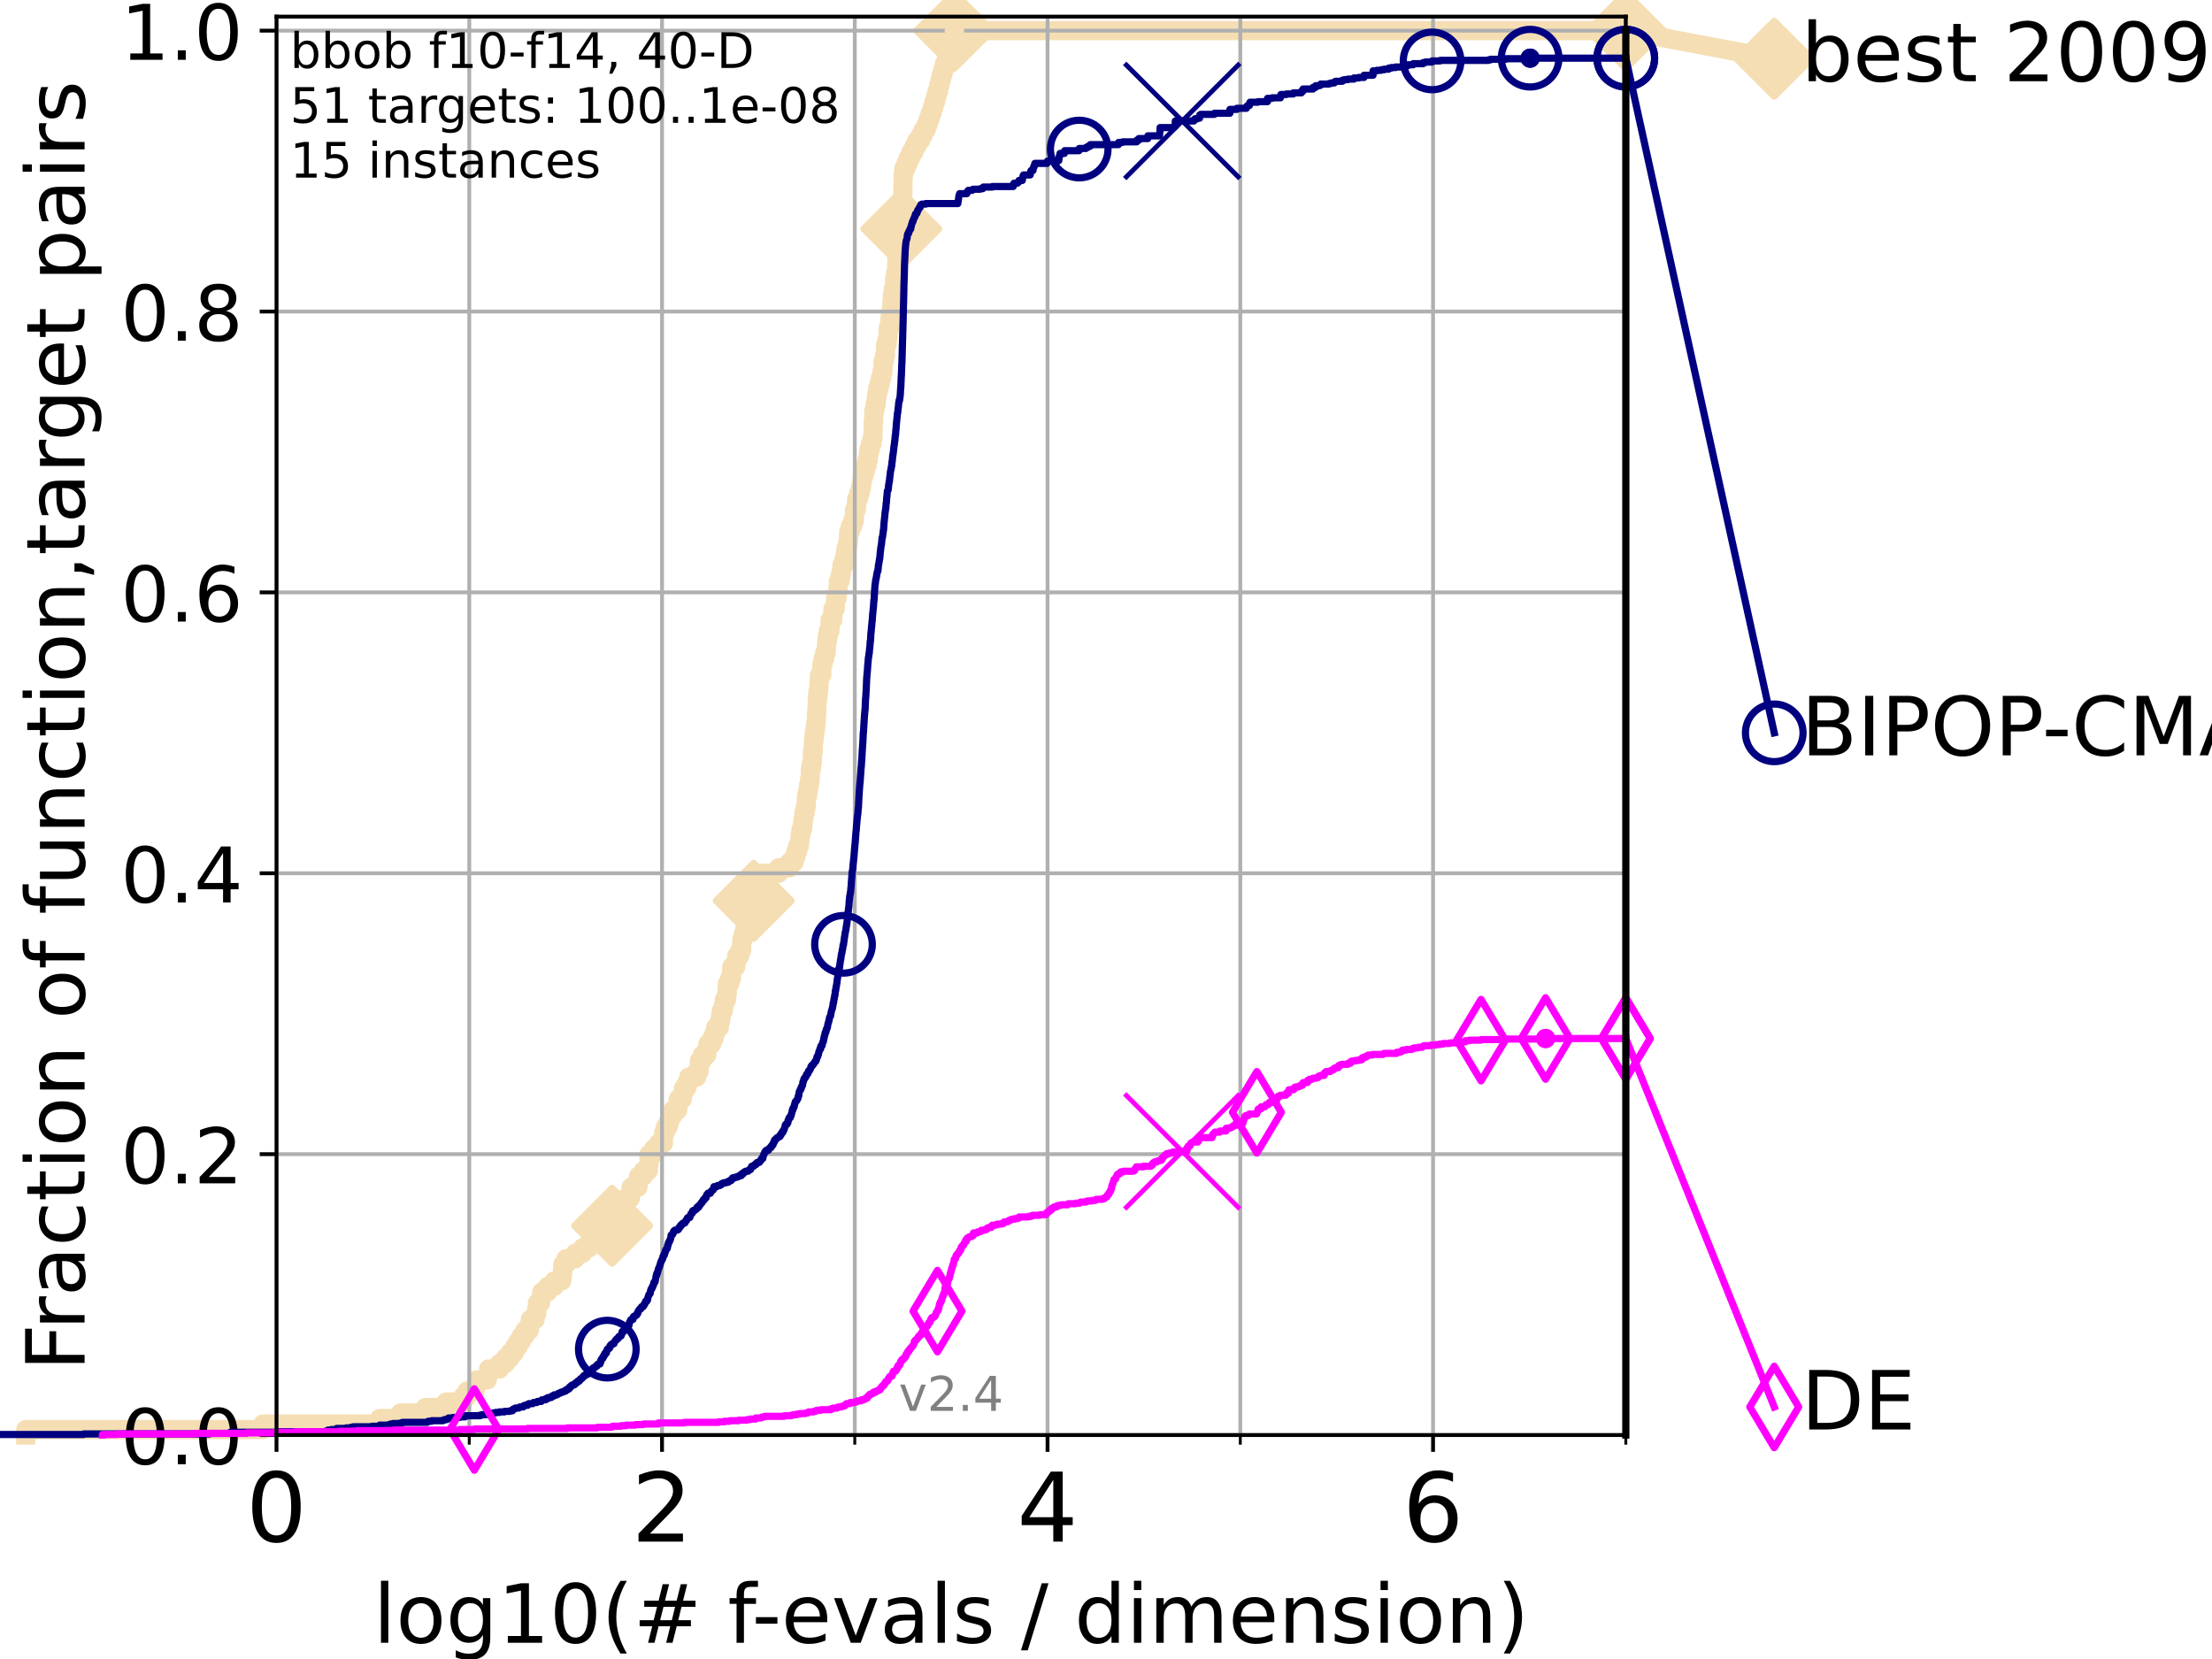 <?xml version="1.0" encoding="utf-8" standalone="no"?>
<!DOCTYPE svg PUBLIC "-//W3C//DTD SVG 1.1//EN"
  "http://www.w3.org/Graphics/SVG/1.1/DTD/svg11.dtd">
<!-- Created with matplotlib (https://matplotlib.org/) -->
<svg height="345.6pt" version="1.1" viewBox="0 0 460.8 345.6" width="460.8pt" xmlns="http://www.w3.org/2000/svg" xmlns:xlink="http://www.w3.org/1999/xlink">
 <defs>
  <style type="text/css">*{stroke-linecap:butt;stroke-linejoin:round;}</style>
 </defs>
 <g id="figure_1">
  <g id="patch_1">
   <path d="M 0 345.6 
L 460.8 345.6 
L 460.8 0 
L 0 0 
z
" style="fill:#ffffff;"/>
  </g>
  <g id="axes_1">
   <g id="patch_2">
    <path d="M 57.6 298.944 
L 338.688 298.944 
L 338.688 3.456 
L 57.6 3.456 
z
" style="fill:#ffffff;"/>
   </g>
   <g id="line2d_1">
    <path d="M 5.357 298.944 
L 5.357 297.797 
L 54.766 297.797 
L 54.766 296.649 
L 79.07 296.649 
L 79.07 295.502 
L 83.438 295.502 
L 83.438 294.355 
L 88.628 294.355 
L 88.628 293.207 
L 92.969 293.207 
L 92.969 292.06 
L 96.443 292.06 
L 96.443 290.913 
L 97.314 290.913 
L 97.314 289.766 
L 98.976 289.766 
L 98.976 288.618 
L 99.338 288.618 
L 99.338 287.471 
L 101.507 287.471 
L 101.507 286.324 
L 101.786 286.324 
L 101.786 285.176 
L 104.084 285.176 
L 104.084 284.029 
L 105.285 284.029 
L 105.285 282.882 
L 106.303 282.882 
L 106.303 281.734 
L 107.188 281.734 
L 107.188 280.587 
L 107.909 280.587 
L 107.909 279.44 
L 108.601 279.44 
L 108.601 278.293 
L 109.335 278.293 
L 109.335 277.145 
L 110.253 277.145 
L 110.253 275.998 
L 110.485 275.998 
L 110.485 274.851 
L 111.486 274.851 
L 111.486 273.703 
L 111.82 273.703 
L 111.82 272.556 
L 111.956 272.556 
L 111.956 271.409 
L 112.637 271.409 
L 112.637 270.261 
L 112.877 270.261 
L 112.877 269.114 
L 114.097 269.114 
L 114.097 267.967 
L 115.476 267.967 
L 115.476 266.82 
L 117.045 266.82 
L 117.045 265.672 
L 117.203 265.672 
L 117.246 263.378 
L 117.903 263.378 
L 117.903 262.23 
L 119.813 262.23 
L 119.813 261.083 
L 121.389 261.083 
L 121.389 259.936 
L 122.741 259.936 
L 122.741 258.788 
L 125.084 258.788 
L 125.084 257.641 
L 126.074 257.641 
L 126.074 256.494 
L 127.517 256.494 
L 127.54 254.199 
L 128.768 254.199 
L 128.768 253.052 
L 129.44 253.052 
L 129.44 251.905 
L 129.567 251.905 
L 129.567 250.757 
L 130.311 250.757 
L 130.311 249.61 
L 131.332 249.61 
L 131.332 248.463 
L 131.471 248.463 
L 131.471 247.315 
L 132.906 247.315 
L 133.004 245.021 
L 134.041 245.021 
L 134.041 243.873 
L 135.061 243.873 
L 135.061 242.726 
L 135.194 242.726 
L 135.209 240.432 
L 136.185 240.432 
L 136.185 239.284 
L 137.217 239.284 
L 137.217 238.137 
L 138.205 238.137 
L 138.265 235.842 
L 138.633 235.842 
L 138.633 234.695 
L 139.241 234.695 
L 139.241 233.548 
L 139.537 233.548 
L 139.537 232.4 
L 140.184 232.4 
L 140.184 231.253 
L 141.181 231.253 
L 141.289 228.958 
L 142.134 228.958 
L 142.134 227.811 
L 142.385 227.811 
L 142.385 226.664 
L 143.07 226.664 
L 143.07 225.517 
L 143.483 225.517 
L 143.483 224.369 
L 145.135 224.369 
L 145.135 223.222 
L 145.615 223.222 
L 145.722 220.927 
L 146.3 220.927 
L 146.3 219.78 
L 147.239 219.78 
L 147.239 218.633 
L 147.46 218.633 
L 147.46 217.485 
L 148.263 217.485 
L 148.263 216.338 
L 148.761 216.338 
L 148.761 215.191 
L 149.079 215.191 
L 149.079 214.044 
L 149.859 214.044 
L 149.859 212.896 
L 150.073 212.896 
L 150.073 211.749 
L 150.25 211.749 
L 150.25 210.602 
L 150.674 210.602 
L 150.674 209.454 
L 150.873 209.454 
L 150.873 208.307 
L 151.327 208.307 
L 151.327 207.16 
L 151.498 207.16 
L 151.53 204.865 
L 152.045 204.865 
L 152.045 203.718 
L 152.387 203.718 
L 152.438 201.423 
L 153.273 201.423 
L 153.273 200.276 
L 153.465 200.276 
L 153.465 199.129 
L 154.117 199.129 
L 154.117 197.981 
L 154.499 197.981 
L 154.531 195.687 
L 154.849 195.687 
L 154.849 194.539 
L 155.153 194.539 
L 155.153 193.392 
L 155.433 193.392 
L 155.433 192.245 
L 155.677 192.245 
L 155.677 191.097 
L 155.798 191.097 
L 155.798 189.95 
L 156.6 189.95 
L 156.6 188.803 
L 156.867 188.803 
L 156.867 187.656 
L 157.01 187.656 
L 157.01 186.508 
L 157.279 186.508 
L 157.279 185.361 
L 157.71 185.361 
L 157.71 184.214 
L 158.141 184.214 
L 158.141 183.066 
L 158.661 183.066 
L 158.661 181.919 
L 162.191 181.919 
L 162.191 180.772 
L 164.459 180.772 
L 164.459 179.624 
L 165.417 179.624 
L 165.417 178.477 
L 165.804 178.477 
L 165.804 177.33 
L 166.179 177.33 
L 166.179 176.183 
L 166.537 176.183 
L 166.537 175.035 
L 166.671 175.035 
L 166.671 173.888 
L 166.868 173.888 
L 166.868 172.741 
L 167.181 172.741 
L 167.181 171.593 
L 167.331 171.593 
L 167.331 170.446 
L 167.457 170.446 
L 167.457 169.299 
L 167.734 169.299 
L 167.734 168.151 
L 167.932 168.151 
L 167.98 165.857 
L 168.231 165.857 
L 168.231 164.709 
L 168.431 164.709 
L 168.431 163.562 
L 168.629 163.562 
L 168.629 162.415 
L 168.766 162.415 
L 168.84 160.12 
L 169.046 160.12 
L 169.046 158.973 
L 169.217 158.973 
L 169.239 156.678 
L 169.405 156.678 
L 169.446 154.384 
L 169.564 154.384 
L 169.564 153.236 
L 169.714 153.236 
L 169.714 152.089 
L 169.873 152.089 
L 169.873 150.942 
L 170.003 150.942 
L 170.088 148.647 
L 170.129 148.647 
L 170.24 146.353 
L 170.252 146.353 
L 170.252 145.205 
L 170.387 145.205 
L 170.387 144.058 
L 170.56 144.058 
L 170.647 141.763 
L 170.711 141.763 
L 170.711 140.616 
L 171.193 140.616 
L 171.221 138.322 
L 171.463 138.322 
L 171.463 137.174 
L 171.782 137.174 
L 171.782 136.027 
L 172.1 136.027 
L 172.211 133.732 
L 172.335 133.732 
L 172.335 132.585 
L 172.551 132.585 
L 172.551 131.438 
L 172.903 131.438 
L 172.91 129.143 
L 173.486 129.143 
L 173.513 126.848 
L 173.985 126.848 
L 174.085 124.554 
L 174.388 124.554 
L 174.388 123.407 
L 174.55 123.407 
L 174.634 121.112 
L 174.976 121.112 
L 174.976 119.965 
L 175.237 119.965 
L 175.237 118.817 
L 175.404 118.817 
L 175.404 117.67 
L 175.827 117.67 
L 175.827 116.523 
L 176.071 116.523 
L 176.071 115.375 
L 176.243 115.375 
L 176.243 114.228 
L 176.538 114.228 
L 176.538 113.081 
L 176.726 113.081 
L 176.789 110.786 
L 177.143 110.786 
L 177.143 109.639 
L 177.602 109.639 
L 177.602 108.492 
L 177.978 108.492 
L 178.007 106.197 
L 178.388 106.197 
L 178.455 103.902 
L 178.858 103.902 
L 178.858 102.755 
L 179.198 102.755 
L 179.198 101.608 
L 179.472 101.608 
L 179.472 100.461 
L 179.596 100.461 
L 179.596 99.313 
L 179.924 99.313 
L 179.924 98.166 
L 180.286 98.166 
L 180.286 97.019 
L 180.635 97.019 
L 180.635 95.871 
L 180.858 95.871 
L 180.858 94.724 
L 181.017 94.724 
L 181.017 93.577 
L 181.322 93.577 
L 181.322 92.429 
L 181.664 92.429 
L 181.664 91.282 
L 181.848 91.282 
L 181.922 87.84 
L 181.992 87.84 
L 182.057 85.546 
L 182.246 85.546 
L 182.246 84.398 
L 182.5 84.398 
L 182.5 83.251 
L 182.622 83.251 
L 182.622 82.104 
L 182.828 82.104 
L 182.828 80.956 
L 183.153 80.956 
L 183.153 79.809 
L 183.414 79.809 
L 183.414 78.662 
L 183.708 78.662 
L 183.708 77.514 
L 183.936 77.514 
L 183.962 75.22 
L 184.226 75.22 
L 184.226 74.073 
L 184.459 74.073 
L 184.495 71.778 
L 184.794 71.778 
L 184.794 70.631 
L 184.964 70.631 
L 185.032 68.336 
L 185.328 68.336 
L 185.413 66.041 
L 185.569 66.041 
L 185.569 64.894 
L 185.747 64.894 
L 185.813 62.599 
L 185.901 62.599 
L 185.901 61.452 
L 186.074 61.452 
L 186.074 60.305 
L 186.356 60.305 
L 186.358 58.01 
L 186.568 58.01 
L 186.568 56.863 
L 186.785 56.863 
L 186.834 53.421 
L 187.053 53.421 
L 187.053 52.274 
L 187.317 52.274 
L 187.317 51.126 
L 187.522 51.126 
L 187.522 49.979 
L 187.742 49.979 
L 187.761 47.685 
L 187.942 47.685 
L 188.05 40.801 
L 188.074 40.801 
L 188.142 36.212 
L 188.301 36.212 
L 188.301 35.064 
L 188.761 35.064 
L 188.761 33.917 
L 189.267 33.917 
L 189.267 32.77 
L 189.78 32.77 
L 189.78 31.622 
L 190.408 31.622 
L 190.408 30.475 
L 190.985 30.475 
L 190.985 29.328 
L 191.737 29.328 
L 191.737 28.18 
L 192.32 28.18 
L 192.32 27.033 
L 192.958 27.033 
L 192.958 25.886 
L 193.365 25.886 
L 193.365 24.738 
L 193.776 24.738 
L 193.776 23.591 
L 194.17 23.591 
L 194.17 22.444 
L 194.526 22.444 
L 194.526 21.297 
L 194.875 21.297 
L 194.875 20.149 
L 195.186 20.149 
L 195.186 19.002 
L 195.516 19.002 
L 195.516 17.855 
L 195.795 17.855 
L 195.795 16.707 
L 196.102 16.707 
L 196.102 15.56 
L 196.421 15.56 
L 196.421 14.413 
L 196.756 14.413 
L 196.756 13.265 
L 197.139 13.265 
L 197.139 12.118 
L 197.452 12.118 
L 197.452 10.971 
L 197.794 10.971 
L 197.794 9.824 
L 198.19 9.824 
L 198.19 8.676 
L 198.493 8.676 
L 198.493 7.529 
L 198.813 7.529 
L 198.813 6.382 
L 338.688 6.382 
L 338.688 6.382 
" style="fill:none;stroke:#f5deb3;stroke-linecap:square;stroke-width:4;"/>
   </g>
   <g id="line2d_2">
    <defs>
     <path d="M -0 7.778 
L 7.778 0 
L 0 -7.778 
L -7.778 -0 
z
" id="mde1a6214c5" style="stroke:#f5deb3;stroke-linejoin:miter;stroke-width:1.5;"/>
    </defs>
    <g>
     <use style="fill:#f5deb3;stroke:#f5deb3;stroke-linejoin:miter;stroke-width:1.5;" x="127.517" xlink:href="#mde1a6214c5" y="255.346"/>
     <use style="fill:#f5deb3;stroke:#f5deb3;stroke-linejoin:miter;stroke-width:1.5;" x="157.01" xlink:href="#mde1a6214c5" y="187.656"/>
     <use style="fill:#f5deb3;stroke:#f5deb3;stroke-linejoin:miter;stroke-width:1.5;" x="187.761" xlink:href="#mde1a6214c5" y="47.685"/>
     <use style="fill:#f5deb3;stroke:#f5deb3;stroke-linejoin:miter;stroke-width:1.5;" x="198.813" xlink:href="#mde1a6214c5" y="6.382"/>
     <use style="fill:#f5deb3;stroke:#f5deb3;stroke-linejoin:miter;stroke-width:1.5;" x="198.813" xlink:href="#mde1a6214c5" y="6.382"/>
     <use style="fill:#f5deb3;stroke:#f5deb3;stroke-linejoin:miter;stroke-width:1.5;" x="338.688" xlink:href="#mde1a6214c5" y="6.382"/>
    </g>
   </g>
   <g id="line2d_3">
    <path style="fill:none;stroke:#f5deb3;stroke-linecap:square;stroke-width:4;"/>
    <g/>
   </g>
   <g id="line2d_4">
    <path d="M 338.688 6.382 
L 369.608 12.233 
" style="fill:none;stroke:#f5deb3;stroke-linecap:square;stroke-width:4;"/>
    <g>
     <use style="fill:#f5deb3;stroke:#f5deb3;stroke-linejoin:miter;stroke-width:1.5;" x="338.688" xlink:href="#mde1a6214c5" y="6.382"/>
     <use style="fill:#f5deb3;stroke:#f5deb3;stroke-linejoin:miter;stroke-width:1.5;" x="369.608" xlink:href="#mde1a6214c5" y="12.233"/>
    </g>
   </g>
   <g id="matplotlib.axis_1">
    <g id="xtick_1">
     <g id="line2d_5">
      <path clip-path="url(#p2dd66cd4c5)" d="M 57.6 298.944 
L 57.6 3.456 
" style="fill:none;stroke:#b0b0b0;stroke-linecap:square;stroke-width:0.8;"/>
     </g>
     <g id="line2d_6">
      <defs>
       <path d="M 0 0 
L 0 3.5 
" id="mcd4e07c635" style="stroke:#000000;stroke-width:0.8;"/>
      </defs>
      <g>
       <use style="stroke:#000000;stroke-width:0.8;" x="57.6" xlink:href="#mcd4e07c635" y="298.944"/>
      </g>
     </g>
     <g id="text_1">
      <!-- 0 -->
      <g transform="translate(51.237 321.141)scale(0.2 -0.2)">
       <defs>
        <path d="M 31.781 66.406 
Q 24.172 66.406 20.328 58.906 
Q 16.5 51.422 16.5 36.375 
Q 16.5 21.391 20.328 13.891 
Q 24.172 6.391 31.781 6.391 
Q 39.453 6.391 43.281 13.891 
Q 47.125 21.391 47.125 36.375 
Q 47.125 51.422 43.281 58.906 
Q 39.453 66.406 31.781 66.406 
z
M 31.781 74.219 
Q 44.047 74.219 50.516 64.516 
Q 56.984 54.828 56.984 36.375 
Q 56.984 17.969 50.516 8.266 
Q 44.047 -1.422 31.781 -1.422 
Q 19.531 -1.422 13.062 8.266 
Q 6.594 17.969 6.594 36.375 
Q 6.594 54.828 13.062 64.516 
Q 19.531 74.219 31.781 74.219 
z
" id="DejaVuSans-48"/>
       </defs>
       <use xlink:href="#DejaVuSans-48"/>
      </g>
     </g>
    </g>
    <g id="xtick_2">
     <g id="line2d_7">
      <path clip-path="url(#p2dd66cd4c5)" d="M 137.911 298.944 
L 137.911 3.456 
" style="fill:none;stroke:#b0b0b0;stroke-linecap:square;stroke-width:0.8;"/>
     </g>
     <g id="line2d_8">
      <g>
       <use style="stroke:#000000;stroke-width:0.8;" x="137.911" xlink:href="#mcd4e07c635" y="298.944"/>
      </g>
     </g>
     <g id="text_2">
      <!-- 2 -->
      <g transform="translate(131.548 321.141)scale(0.2 -0.2)">
       <defs>
        <path d="M 19.188 8.297 
L 53.609 8.297 
L 53.609 0 
L 7.328 0 
L 7.328 8.297 
Q 12.938 14.109 22.625 23.891 
Q 32.328 33.688 34.812 36.531 
Q 39.547 41.844 41.422 45.531 
Q 43.312 49.219 43.312 52.781 
Q 43.312 58.594 39.234 62.25 
Q 35.156 65.922 28.609 65.922 
Q 23.969 65.922 18.812 64.312 
Q 13.672 62.703 7.812 59.422 
L 7.812 69.391 
Q 13.766 71.781 18.938 73 
Q 24.125 74.219 28.422 74.219 
Q 39.75 74.219 46.484 68.547 
Q 53.219 62.891 53.219 53.422 
Q 53.219 48.922 51.531 44.891 
Q 49.859 40.875 45.406 35.406 
Q 44.188 33.984 37.641 27.219 
Q 31.109 20.453 19.188 8.297 
z
" id="DejaVuSans-50"/>
       </defs>
       <use xlink:href="#DejaVuSans-50"/>
      </g>
     </g>
    </g>
    <g id="xtick_3">
     <g id="line2d_9">
      <path clip-path="url(#p2dd66cd4c5)" d="M 218.222 298.944 
L 218.222 3.456 
" style="fill:none;stroke:#b0b0b0;stroke-linecap:square;stroke-width:0.8;"/>
     </g>
     <g id="line2d_10">
      <g>
       <use style="stroke:#000000;stroke-width:0.8;" x="218.222" xlink:href="#mcd4e07c635" y="298.944"/>
      </g>
     </g>
     <g id="text_3">
      <!-- 4 -->
      <g transform="translate(211.859 321.141)scale(0.2 -0.2)">
       <defs>
        <path d="M 37.797 64.312 
L 12.891 25.391 
L 37.797 25.391 
z
M 35.203 72.906 
L 47.609 72.906 
L 47.609 25.391 
L 58.016 25.391 
L 58.016 17.188 
L 47.609 17.188 
L 47.609 0 
L 37.797 0 
L 37.797 17.188 
L 4.891 17.188 
L 4.891 26.703 
z
" id="DejaVuSans-52"/>
       </defs>
       <use xlink:href="#DejaVuSans-52"/>
      </g>
     </g>
    </g>
    <g id="xtick_4">
     <g id="line2d_11">
      <path clip-path="url(#p2dd66cd4c5)" d="M 298.533 298.944 
L 298.533 3.456 
" style="fill:none;stroke:#b0b0b0;stroke-linecap:square;stroke-width:0.8;"/>
     </g>
     <g id="line2d_12">
      <g>
       <use style="stroke:#000000;stroke-width:0.8;" x="298.533" xlink:href="#mcd4e07c635" y="298.944"/>
      </g>
     </g>
     <g id="text_4">
      <!-- 6 -->
      <g transform="translate(292.17 321.141)scale(0.2 -0.2)">
       <defs>
        <path d="M 33.016 40.375 
Q 26.375 40.375 22.484 35.828 
Q 18.609 31.297 18.609 23.391 
Q 18.609 15.531 22.484 10.953 
Q 26.375 6.391 33.016 6.391 
Q 39.656 6.391 43.531 10.953 
Q 47.406 15.531 47.406 23.391 
Q 47.406 31.297 43.531 35.828 
Q 39.656 40.375 33.016 40.375 
z
M 52.594 71.297 
L 52.594 62.312 
Q 48.875 64.062 45.094 64.984 
Q 41.312 65.922 37.594 65.922 
Q 27.828 65.922 22.672 59.328 
Q 17.531 52.734 16.797 39.406 
Q 19.672 43.656 24.016 45.922 
Q 28.375 48.188 33.594 48.188 
Q 44.578 48.188 50.953 41.516 
Q 57.328 34.859 57.328 23.391 
Q 57.328 12.156 50.688 5.359 
Q 44.047 -1.422 33.016 -1.422 
Q 20.359 -1.422 13.672 8.266 
Q 6.984 17.969 6.984 36.375 
Q 6.984 53.656 15.188 63.938 
Q 23.391 74.219 37.203 74.219 
Q 40.922 74.219 44.703 73.484 
Q 48.484 72.75 52.594 71.297 
z
" id="DejaVuSans-54"/>
       </defs>
       <use xlink:href="#DejaVuSans-54"/>
      </g>
     </g>
    </g>
    <g id="xtick_5">
     <g id="line2d_13">
      <path clip-path="url(#p2dd66cd4c5)" d="M 97.755 298.944 
L 97.755 3.456 
" style="fill:none;stroke:#b0b0b0;stroke-linecap:square;stroke-width:0.8;"/>
     </g>
     <g id="line2d_14">
      <defs>
       <path d="M 0 0 
L 0 2 
" id="m7da884085c" style="stroke:#000000;stroke-width:0.6;"/>
      </defs>
      <g>
       <use style="stroke:#000000;stroke-width:0.6;" x="97.755" xlink:href="#m7da884085c" y="298.944"/>
      </g>
     </g>
    </g>
    <g id="xtick_6">
     <g id="line2d_15">
      <path clip-path="url(#p2dd66cd4c5)" d="M 178.066 298.944 
L 178.066 3.456 
" style="fill:none;stroke:#b0b0b0;stroke-linecap:square;stroke-width:0.8;"/>
     </g>
     <g id="line2d_16">
      <g>
       <use style="stroke:#000000;stroke-width:0.6;" x="178.066" xlink:href="#m7da884085c" y="298.944"/>
      </g>
     </g>
    </g>
    <g id="xtick_7">
     <g id="line2d_17">
      <path clip-path="url(#p2dd66cd4c5)" d="M 258.377 298.944 
L 258.377 3.456 
" style="fill:none;stroke:#b0b0b0;stroke-linecap:square;stroke-width:0.8;"/>
     </g>
     <g id="line2d_18">
      <g>
       <use style="stroke:#000000;stroke-width:0.6;" x="258.377" xlink:href="#m7da884085c" y="298.944"/>
      </g>
     </g>
    </g>
    <g id="xtick_8">
     <g id="line2d_19">
      <path clip-path="url(#p2dd66cd4c5)" d="M 338.688 298.944 
L 338.688 3.456 
" style="fill:none;stroke:#b0b0b0;stroke-linecap:square;stroke-width:0.8;"/>
     </g>
     <g id="line2d_20">
      <g>
       <use style="stroke:#000000;stroke-width:0.6;" x="338.688" xlink:href="#m7da884085c" y="298.944"/>
      </g>
     </g>
    </g>
    <g id="text_5">
     <!-- log10(# f-evals / dimension) -->
     <g transform="translate(77.764 342.218)scale(0.17 -0.17)">
      <defs>
       <path d="M 9.422 75.984 
L 18.406 75.984 
L 18.406 0 
L 9.422 0 
z
" id="DejaVuSans-108"/>
       <path d="M 30.609 48.391 
Q 23.391 48.391 19.188 42.75 
Q 14.984 37.109 14.984 27.297 
Q 14.984 17.484 19.156 11.844 
Q 23.344 6.203 30.609 6.203 
Q 37.797 6.203 41.984 11.859 
Q 46.188 17.531 46.188 27.297 
Q 46.188 37.016 41.984 42.703 
Q 37.797 48.391 30.609 48.391 
z
M 30.609 56 
Q 42.328 56 49.016 48.375 
Q 55.719 40.766 55.719 27.297 
Q 55.719 13.875 49.016 6.219 
Q 42.328 -1.422 30.609 -1.422 
Q 18.844 -1.422 12.172 6.219 
Q 5.516 13.875 5.516 27.297 
Q 5.516 40.766 12.172 48.375 
Q 18.844 56 30.609 56 
z
" id="DejaVuSans-111"/>
       <path d="M 45.406 27.984 
Q 45.406 37.75 41.375 43.109 
Q 37.359 48.484 30.078 48.484 
Q 22.859 48.484 18.828 43.109 
Q 14.797 37.75 14.797 27.984 
Q 14.797 18.266 18.828 12.891 
Q 22.859 7.516 30.078 7.516 
Q 37.359 7.516 41.375 12.891 
Q 45.406 18.266 45.406 27.984 
z
M 54.391 6.781 
Q 54.391 -7.172 48.188 -13.984 
Q 42 -20.797 29.203 -20.797 
Q 24.469 -20.797 20.266 -20.094 
Q 16.062 -19.391 12.109 -17.922 
L 12.109 -9.188 
Q 16.062 -11.328 19.922 -12.344 
Q 23.781 -13.375 27.781 -13.375 
Q 36.625 -13.375 41.016 -8.766 
Q 45.406 -4.156 45.406 5.172 
L 45.406 9.625 
Q 42.625 4.781 38.281 2.391 
Q 33.938 0 27.875 0 
Q 17.828 0 11.672 7.656 
Q 5.516 15.328 5.516 27.984 
Q 5.516 40.672 11.672 48.328 
Q 17.828 56 27.875 56 
Q 33.938 56 38.281 53.609 
Q 42.625 51.219 45.406 46.391 
L 45.406 54.688 
L 54.391 54.688 
z
" id="DejaVuSans-103"/>
       <path d="M 12.406 8.297 
L 28.516 8.297 
L 28.516 63.922 
L 10.984 60.406 
L 10.984 69.391 
L 28.422 72.906 
L 38.281 72.906 
L 38.281 8.297 
L 54.391 8.297 
L 54.391 0 
L 12.406 0 
z
" id="DejaVuSans-49"/>
       <path d="M 31 75.875 
Q 24.469 64.656 21.281 53.656 
Q 18.109 42.672 18.109 31.391 
Q 18.109 20.125 21.312 9.062 
Q 24.516 -2 31 -13.188 
L 23.188 -13.188 
Q 15.875 -1.703 12.234 9.375 
Q 8.594 20.453 8.594 31.391 
Q 8.594 42.281 12.203 53.312 
Q 15.828 64.359 23.188 75.875 
z
" id="DejaVuSans-40"/>
       <path d="M 51.125 44 
L 36.922 44 
L 32.812 27.688 
L 47.125 27.688 
z
M 43.797 71.781 
L 38.719 51.516 
L 52.984 51.516 
L 58.109 71.781 
L 65.922 71.781 
L 60.891 51.516 
L 76.125 51.516 
L 76.125 44 
L 58.984 44 
L 54.984 27.688 
L 70.516 27.688 
L 70.516 20.219 
L 53.078 20.219 
L 48 0 
L 40.188 0 
L 45.219 20.219 
L 30.906 20.219 
L 25.875 0 
L 18.016 0 
L 23.094 20.219 
L 7.719 20.219 
L 7.719 27.688 
L 24.906 27.688 
L 29 44 
L 13.281 44 
L 13.281 51.516 
L 30.906 51.516 
L 35.891 71.781 
z
" id="DejaVuSans-35"/>
       <path id="DejaVuSans-32"/>
       <path d="M 37.109 75.984 
L 37.109 68.5 
L 28.516 68.5 
Q 23.688 68.5 21.797 66.547 
Q 19.922 64.594 19.922 59.516 
L 19.922 54.688 
L 34.719 54.688 
L 34.719 47.703 
L 19.922 47.703 
L 19.922 0 
L 10.891 0 
L 10.891 47.703 
L 2.297 47.703 
L 2.297 54.688 
L 10.891 54.688 
L 10.891 58.5 
Q 10.891 67.625 15.141 71.797 
Q 19.391 75.984 28.609 75.984 
z
" id="DejaVuSans-102"/>
       <path d="M 4.891 31.391 
L 31.203 31.391 
L 31.203 23.391 
L 4.891 23.391 
z
" id="DejaVuSans-45"/>
       <path d="M 56.203 29.594 
L 56.203 25.203 
L 14.891 25.203 
Q 15.484 15.922 20.484 11.062 
Q 25.484 6.203 34.422 6.203 
Q 39.594 6.203 44.453 7.469 
Q 49.312 8.734 54.109 11.281 
L 54.109 2.781 
Q 49.266 0.734 44.188 -0.344 
Q 39.109 -1.422 33.891 -1.422 
Q 20.797 -1.422 13.156 6.188 
Q 5.516 13.812 5.516 26.812 
Q 5.516 40.234 12.766 48.109 
Q 20.016 56 32.328 56 
Q 43.359 56 49.781 48.891 
Q 56.203 41.797 56.203 29.594 
z
M 47.219 32.234 
Q 47.125 39.594 43.094 43.984 
Q 39.062 48.391 32.422 48.391 
Q 24.906 48.391 20.391 44.141 
Q 15.875 39.891 15.188 32.172 
z
" id="DejaVuSans-101"/>
       <path d="M 2.984 54.688 
L 12.5 54.688 
L 29.594 8.797 
L 46.688 54.688 
L 56.203 54.688 
L 35.688 0 
L 23.484 0 
z
" id="DejaVuSans-118"/>
       <path d="M 34.281 27.484 
Q 23.391 27.484 19.188 25 
Q 14.984 22.516 14.984 16.5 
Q 14.984 11.719 18.141 8.906 
Q 21.297 6.109 26.703 6.109 
Q 34.188 6.109 38.703 11.406 
Q 43.219 16.703 43.219 25.484 
L 43.219 27.484 
z
M 52.203 31.203 
L 52.203 0 
L 43.219 0 
L 43.219 8.297 
Q 40.141 3.328 35.547 0.953 
Q 30.953 -1.422 24.312 -1.422 
Q 15.922 -1.422 10.953 3.297 
Q 6 8.016 6 15.922 
Q 6 25.141 12.172 29.828 
Q 18.359 34.516 30.609 34.516 
L 43.219 34.516 
L 43.219 35.406 
Q 43.219 41.609 39.141 45 
Q 35.062 48.391 27.688 48.391 
Q 23 48.391 18.547 47.266 
Q 14.109 46.141 10.016 43.891 
L 10.016 52.203 
Q 14.938 54.109 19.578 55.047 
Q 24.219 56 28.609 56 
Q 40.484 56 46.344 49.844 
Q 52.203 43.703 52.203 31.203 
z
" id="DejaVuSans-97"/>
       <path d="M 44.281 53.078 
L 44.281 44.578 
Q 40.484 46.531 36.375 47.5 
Q 32.281 48.484 27.875 48.484 
Q 21.188 48.484 17.844 46.438 
Q 14.5 44.391 14.5 40.281 
Q 14.5 37.156 16.891 35.375 
Q 19.281 33.594 26.516 31.984 
L 29.594 31.297 
Q 39.156 29.25 43.188 25.516 
Q 47.219 21.781 47.219 15.094 
Q 47.219 7.469 41.188 3.016 
Q 35.156 -1.422 24.609 -1.422 
Q 20.219 -1.422 15.453 -0.562 
Q 10.688 0.297 5.422 2 
L 5.422 11.281 
Q 10.406 8.688 15.234 7.391 
Q 20.062 6.109 24.812 6.109 
Q 31.156 6.109 34.562 8.281 
Q 37.984 10.453 37.984 14.406 
Q 37.984 18.062 35.516 20.016 
Q 33.062 21.969 24.703 23.781 
L 21.578 24.516 
Q 13.234 26.266 9.516 29.906 
Q 5.812 33.547 5.812 39.891 
Q 5.812 47.609 11.281 51.797 
Q 16.75 56 26.812 56 
Q 31.781 56 36.172 55.266 
Q 40.578 54.547 44.281 53.078 
z
" id="DejaVuSans-115"/>
       <path d="M 25.391 72.906 
L 33.688 72.906 
L 8.297 -9.281 
L 0 -9.281 
z
" id="DejaVuSans-47"/>
       <path d="M 45.406 46.391 
L 45.406 75.984 
L 54.391 75.984 
L 54.391 0 
L 45.406 0 
L 45.406 8.203 
Q 42.578 3.328 38.25 0.953 
Q 33.938 -1.422 27.875 -1.422 
Q 17.969 -1.422 11.734 6.484 
Q 5.516 14.406 5.516 27.297 
Q 5.516 40.188 11.734 48.094 
Q 17.969 56 27.875 56 
Q 33.938 56 38.25 53.625 
Q 42.578 51.266 45.406 46.391 
z
M 14.797 27.297 
Q 14.797 17.391 18.875 11.75 
Q 22.953 6.109 30.078 6.109 
Q 37.203 6.109 41.297 11.75 
Q 45.406 17.391 45.406 27.297 
Q 45.406 37.203 41.297 42.844 
Q 37.203 48.484 30.078 48.484 
Q 22.953 48.484 18.875 42.844 
Q 14.797 37.203 14.797 27.297 
z
" id="DejaVuSans-100"/>
       <path d="M 9.422 54.688 
L 18.406 54.688 
L 18.406 0 
L 9.422 0 
z
M 9.422 75.984 
L 18.406 75.984 
L 18.406 64.594 
L 9.422 64.594 
z
" id="DejaVuSans-105"/>
       <path d="M 52 44.188 
Q 55.375 50.25 60.062 53.125 
Q 64.75 56 71.094 56 
Q 79.641 56 84.281 50.016 
Q 88.922 44.047 88.922 33.016 
L 88.922 0 
L 79.891 0 
L 79.891 32.719 
Q 79.891 40.578 77.094 44.375 
Q 74.312 48.188 68.609 48.188 
Q 61.625 48.188 57.562 43.547 
Q 53.516 38.922 53.516 30.906 
L 53.516 0 
L 44.484 0 
L 44.484 32.719 
Q 44.484 40.625 41.703 44.406 
Q 38.922 48.188 33.109 48.188 
Q 26.219 48.188 22.156 43.531 
Q 18.109 38.875 18.109 30.906 
L 18.109 0 
L 9.078 0 
L 9.078 54.688 
L 18.109 54.688 
L 18.109 46.188 
Q 21.188 51.219 25.484 53.609 
Q 29.781 56 35.688 56 
Q 41.656 56 45.828 52.969 
Q 50 49.953 52 44.188 
z
" id="DejaVuSans-109"/>
       <path d="M 54.891 33.016 
L 54.891 0 
L 45.906 0 
L 45.906 32.719 
Q 45.906 40.484 42.875 44.328 
Q 39.844 48.188 33.797 48.188 
Q 26.516 48.188 22.312 43.547 
Q 18.109 38.922 18.109 30.906 
L 18.109 0 
L 9.078 0 
L 9.078 54.688 
L 18.109 54.688 
L 18.109 46.188 
Q 21.344 51.125 25.703 53.562 
Q 30.078 56 35.797 56 
Q 45.219 56 50.047 50.172 
Q 54.891 44.344 54.891 33.016 
z
" id="DejaVuSans-110"/>
       <path d="M 8.016 75.875 
L 15.828 75.875 
Q 23.141 64.359 26.781 53.312 
Q 30.422 42.281 30.422 31.391 
Q 30.422 20.453 26.781 9.375 
Q 23.141 -1.703 15.828 -13.188 
L 8.016 -13.188 
Q 14.5 -2 17.703 9.062 
Q 20.906 20.125 20.906 31.391 
Q 20.906 42.672 17.703 53.656 
Q 14.5 64.656 8.016 75.875 
z
" id="DejaVuSans-41"/>
      </defs>
      <use xlink:href="#DejaVuSans-108"/>
      <use x="27.783" xlink:href="#DejaVuSans-111"/>
      <use x="88.965" xlink:href="#DejaVuSans-103"/>
      <use x="152.441" xlink:href="#DejaVuSans-49"/>
      <use x="216.064" xlink:href="#DejaVuSans-48"/>
      <use x="279.688" xlink:href="#DejaVuSans-40"/>
      <use x="318.701" xlink:href="#DejaVuSans-35"/>
      <use x="402.49" xlink:href="#DejaVuSans-32"/>
      <use x="434.277" xlink:href="#DejaVuSans-102"/>
      <use x="463.982" xlink:href="#DejaVuSans-45"/>
      <use x="500.066" xlink:href="#DejaVuSans-101"/>
      <use x="561.59" xlink:href="#DejaVuSans-118"/>
      <use x="620.77" xlink:href="#DejaVuSans-97"/>
      <use x="682.049" xlink:href="#DejaVuSans-108"/>
      <use x="709.832" xlink:href="#DejaVuSans-115"/>
      <use x="761.932" xlink:href="#DejaVuSans-32"/>
      <use x="793.719" xlink:href="#DejaVuSans-47"/>
      <use x="827.41" xlink:href="#DejaVuSans-32"/>
      <use x="859.197" xlink:href="#DejaVuSans-100"/>
      <use x="922.674" xlink:href="#DejaVuSans-105"/>
      <use x="950.457" xlink:href="#DejaVuSans-109"/>
      <use x="1047.869" xlink:href="#DejaVuSans-101"/>
      <use x="1109.393" xlink:href="#DejaVuSans-110"/>
      <use x="1172.771" xlink:href="#DejaVuSans-115"/>
      <use x="1224.871" xlink:href="#DejaVuSans-105"/>
      <use x="1252.654" xlink:href="#DejaVuSans-111"/>
      <use x="1313.836" xlink:href="#DejaVuSans-110"/>
      <use x="1377.215" xlink:href="#DejaVuSans-41"/>
     </g>
    </g>
   </g>
   <g id="matplotlib.axis_2">
    <g id="ytick_1">
     <g id="line2d_21">
      <path clip-path="url(#p2dd66cd4c5)" d="M 57.6 298.944 
L 338.688 298.944 
" style="fill:none;stroke:#b0b0b0;stroke-linecap:square;stroke-width:0.8;"/>
     </g>
     <g id="line2d_22">
      <defs>
       <path d="M 0 0 
L -3.5 0 
" id="m9f1461ec92" style="stroke:#000000;stroke-width:0.8;"/>
      </defs>
      <g>
       <use style="stroke:#000000;stroke-width:0.8;" x="57.6" xlink:href="#m9f1461ec92" y="298.944"/>
      </g>
     </g>
     <g id="text_6">
      <!-- 0.0 -->
      <g transform="translate(25.155 305.023)scale(0.16 -0.16)">
       <defs>
        <path d="M 10.688 12.406 
L 21 12.406 
L 21 0 
L 10.688 0 
z
" id="DejaVuSans-46"/>
       </defs>
       <use xlink:href="#DejaVuSans-48"/>
       <use x="63.623" xlink:href="#DejaVuSans-46"/>
       <use x="95.41" xlink:href="#DejaVuSans-48"/>
      </g>
     </g>
    </g>
    <g id="ytick_2">
     <g id="line2d_23">
      <path clip-path="url(#p2dd66cd4c5)" d="M 57.6 240.432 
L 338.688 240.432 
" style="fill:none;stroke:#b0b0b0;stroke-linecap:square;stroke-width:0.8;"/>
     </g>
     <g id="line2d_24">
      <g>
       <use style="stroke:#000000;stroke-width:0.8;" x="57.6" xlink:href="#m9f1461ec92" y="240.432"/>
      </g>
     </g>
     <g id="text_7">
      <!-- 0.2 -->
      <g transform="translate(25.155 246.51)scale(0.16 -0.16)">
       <use xlink:href="#DejaVuSans-48"/>
       <use x="63.623" xlink:href="#DejaVuSans-46"/>
       <use x="95.41" xlink:href="#DejaVuSans-50"/>
      </g>
     </g>
    </g>
    <g id="ytick_3">
     <g id="line2d_25">
      <path clip-path="url(#p2dd66cd4c5)" d="M 57.6 181.919 
L 338.688 181.919 
" style="fill:none;stroke:#b0b0b0;stroke-linecap:square;stroke-width:0.8;"/>
     </g>
     <g id="line2d_26">
      <g>
       <use style="stroke:#000000;stroke-width:0.8;" x="57.6" xlink:href="#m9f1461ec92" y="181.919"/>
      </g>
     </g>
     <g id="text_8">
      <!-- 0.4 -->
      <g transform="translate(25.155 187.998)scale(0.16 -0.16)">
       <use xlink:href="#DejaVuSans-48"/>
       <use x="63.623" xlink:href="#DejaVuSans-46"/>
       <use x="95.41" xlink:href="#DejaVuSans-52"/>
      </g>
     </g>
    </g>
    <g id="ytick_4">
     <g id="line2d_27">
      <path clip-path="url(#p2dd66cd4c5)" d="M 57.6 123.407 
L 338.688 123.407 
" style="fill:none;stroke:#b0b0b0;stroke-linecap:square;stroke-width:0.8;"/>
     </g>
     <g id="line2d_28">
      <g>
       <use style="stroke:#000000;stroke-width:0.8;" x="57.6" xlink:href="#m9f1461ec92" y="123.407"/>
      </g>
     </g>
     <g id="text_9">
      <!-- 0.6 -->
      <g transform="translate(25.155 129.485)scale(0.16 -0.16)">
       <use xlink:href="#DejaVuSans-48"/>
       <use x="63.623" xlink:href="#DejaVuSans-46"/>
       <use x="95.41" xlink:href="#DejaVuSans-54"/>
      </g>
     </g>
    </g>
    <g id="ytick_5">
     <g id="line2d_29">
      <path clip-path="url(#p2dd66cd4c5)" d="M 57.6 64.894 
L 338.688 64.894 
" style="fill:none;stroke:#b0b0b0;stroke-linecap:square;stroke-width:0.8;"/>
     </g>
     <g id="line2d_30">
      <g>
       <use style="stroke:#000000;stroke-width:0.8;" x="57.6" xlink:href="#m9f1461ec92" y="64.894"/>
      </g>
     </g>
     <g id="text_10">
      <!-- 0.8 -->
      <g transform="translate(25.155 70.973)scale(0.16 -0.16)">
       <defs>
        <path d="M 31.781 34.625 
Q 24.75 34.625 20.719 30.859 
Q 16.703 27.094 16.703 20.516 
Q 16.703 13.922 20.719 10.156 
Q 24.75 6.391 31.781 6.391 
Q 38.812 6.391 42.859 10.172 
Q 46.922 13.969 46.922 20.516 
Q 46.922 27.094 42.891 30.859 
Q 38.875 34.625 31.781 34.625 
z
M 21.922 38.812 
Q 15.578 40.375 12.031 44.719 
Q 8.5 49.078 8.5 55.328 
Q 8.5 64.062 14.719 69.141 
Q 20.953 74.219 31.781 74.219 
Q 42.672 74.219 48.875 69.141 
Q 55.078 64.062 55.078 55.328 
Q 55.078 49.078 51.531 44.719 
Q 48 40.375 41.703 38.812 
Q 48.828 37.156 52.797 32.312 
Q 56.781 27.484 56.781 20.516 
Q 56.781 9.906 50.312 4.234 
Q 43.844 -1.422 31.781 -1.422 
Q 19.734 -1.422 13.25 4.234 
Q 6.781 9.906 6.781 20.516 
Q 6.781 27.484 10.781 32.312 
Q 14.797 37.156 21.922 38.812 
z
M 18.312 54.391 
Q 18.312 48.734 21.844 45.562 
Q 25.391 42.391 31.781 42.391 
Q 38.141 42.391 41.719 45.562 
Q 45.312 48.734 45.312 54.391 
Q 45.312 60.062 41.719 63.234 
Q 38.141 66.406 31.781 66.406 
Q 25.391 66.406 21.844 63.234 
Q 18.312 60.062 18.312 54.391 
z
" id="DejaVuSans-56"/>
       </defs>
       <use xlink:href="#DejaVuSans-48"/>
       <use x="63.623" xlink:href="#DejaVuSans-46"/>
       <use x="95.41" xlink:href="#DejaVuSans-56"/>
      </g>
     </g>
    </g>
    <g id="ytick_6">
     <g id="line2d_31">
      <path clip-path="url(#p2dd66cd4c5)" d="M 57.6 6.382 
L 338.688 6.382 
" style="fill:none;stroke:#b0b0b0;stroke-linecap:square;stroke-width:0.8;"/>
     </g>
     <g id="line2d_32">
      <g>
       <use style="stroke:#000000;stroke-width:0.8;" x="57.6" xlink:href="#m9f1461ec92" y="6.382"/>
      </g>
     </g>
     <g id="text_11">
      <!-- 1.0 -->
      <g transform="translate(25.155 12.46)scale(0.16 -0.16)">
       <use xlink:href="#DejaVuSans-49"/>
       <use x="63.623" xlink:href="#DejaVuSans-46"/>
       <use x="95.41" xlink:href="#DejaVuSans-48"/>
      </g>
     </g>
    </g>
    <g id="text_12">
     <!-- Fraction of function,target pairs -->
     <g transform="translate(17.62 285.585)rotate(-90)scale(0.17 -0.17)">
      <defs>
       <path d="M 9.812 72.906 
L 51.703 72.906 
L 51.703 64.594 
L 19.672 64.594 
L 19.672 43.109 
L 48.578 43.109 
L 48.578 34.812 
L 19.672 34.812 
L 19.672 0 
L 9.812 0 
z
" id="DejaVuSans-70"/>
       <path d="M 41.109 46.297 
Q 39.594 47.172 37.812 47.578 
Q 36.031 48 33.891 48 
Q 26.266 48 22.188 43.047 
Q 18.109 38.094 18.109 28.812 
L 18.109 0 
L 9.078 0 
L 9.078 54.688 
L 18.109 54.688 
L 18.109 46.188 
Q 20.953 51.172 25.484 53.578 
Q 30.031 56 36.531 56 
Q 37.453 56 38.578 55.875 
Q 39.703 55.766 41.062 55.516 
z
" id="DejaVuSans-114"/>
       <path d="M 48.781 52.594 
L 48.781 44.188 
Q 44.969 46.297 41.141 47.344 
Q 37.312 48.391 33.406 48.391 
Q 24.656 48.391 19.812 42.844 
Q 14.984 37.312 14.984 27.297 
Q 14.984 17.281 19.812 11.734 
Q 24.656 6.203 33.406 6.203 
Q 37.312 6.203 41.141 7.25 
Q 44.969 8.297 48.781 10.406 
L 48.781 2.094 
Q 45.016 0.344 40.984 -0.531 
Q 36.969 -1.422 32.422 -1.422 
Q 20.062 -1.422 12.781 6.344 
Q 5.516 14.109 5.516 27.297 
Q 5.516 40.672 12.859 48.328 
Q 20.219 56 33.016 56 
Q 37.156 56 41.109 55.141 
Q 45.062 54.297 48.781 52.594 
z
" id="DejaVuSans-99"/>
       <path d="M 18.312 70.219 
L 18.312 54.688 
L 36.812 54.688 
L 36.812 47.703 
L 18.312 47.703 
L 18.312 18.016 
Q 18.312 11.328 20.141 9.422 
Q 21.969 7.516 27.594 7.516 
L 36.812 7.516 
L 36.812 0 
L 27.594 0 
Q 17.188 0 13.234 3.875 
Q 9.281 7.766 9.281 18.016 
L 9.281 47.703 
L 2.688 47.703 
L 2.688 54.688 
L 9.281 54.688 
L 9.281 70.219 
z
" id="DejaVuSans-116"/>
       <path d="M 8.5 21.578 
L 8.5 54.688 
L 17.484 54.688 
L 17.484 21.922 
Q 17.484 14.156 20.5 10.266 
Q 23.531 6.391 29.594 6.391 
Q 36.859 6.391 41.078 11.031 
Q 45.312 15.672 45.312 23.688 
L 45.312 54.688 
L 54.297 54.688 
L 54.297 0 
L 45.312 0 
L 45.312 8.406 
Q 42.047 3.422 37.719 1 
Q 33.406 -1.422 27.688 -1.422 
Q 18.266 -1.422 13.375 4.438 
Q 8.5 10.297 8.5 21.578 
z
M 31.109 56 
z
" id="DejaVuSans-117"/>
       <path d="M 11.719 12.406 
L 22.016 12.406 
L 22.016 4 
L 14.016 -11.625 
L 7.719 -11.625 
L 11.719 4 
z
" id="DejaVuSans-44"/>
       <path d="M 18.109 8.203 
L 18.109 -20.797 
L 9.078 -20.797 
L 9.078 54.688 
L 18.109 54.688 
L 18.109 46.391 
Q 20.953 51.266 25.266 53.625 
Q 29.594 56 35.594 56 
Q 45.562 56 51.781 48.094 
Q 58.016 40.188 58.016 27.297 
Q 58.016 14.406 51.781 6.484 
Q 45.562 -1.422 35.594 -1.422 
Q 29.594 -1.422 25.266 0.953 
Q 20.953 3.328 18.109 8.203 
z
M 48.688 27.297 
Q 48.688 37.203 44.609 42.844 
Q 40.531 48.484 33.406 48.484 
Q 26.266 48.484 22.188 42.844 
Q 18.109 37.203 18.109 27.297 
Q 18.109 17.391 22.188 11.75 
Q 26.266 6.109 33.406 6.109 
Q 40.531 6.109 44.609 11.75 
Q 48.688 17.391 48.688 27.297 
z
" id="DejaVuSans-112"/>
      </defs>
      <use xlink:href="#DejaVuSans-70"/>
      <use x="50.27" xlink:href="#DejaVuSans-114"/>
      <use x="91.383" xlink:href="#DejaVuSans-97"/>
      <use x="152.662" xlink:href="#DejaVuSans-99"/>
      <use x="207.643" xlink:href="#DejaVuSans-116"/>
      <use x="246.852" xlink:href="#DejaVuSans-105"/>
      <use x="274.635" xlink:href="#DejaVuSans-111"/>
      <use x="335.816" xlink:href="#DejaVuSans-110"/>
      <use x="399.195" xlink:href="#DejaVuSans-32"/>
      <use x="430.982" xlink:href="#DejaVuSans-111"/>
      <use x="492.164" xlink:href="#DejaVuSans-102"/>
      <use x="527.369" xlink:href="#DejaVuSans-32"/>
      <use x="559.156" xlink:href="#DejaVuSans-102"/>
      <use x="594.361" xlink:href="#DejaVuSans-117"/>
      <use x="657.74" xlink:href="#DejaVuSans-110"/>
      <use x="721.119" xlink:href="#DejaVuSans-99"/>
      <use x="776.1" xlink:href="#DejaVuSans-116"/>
      <use x="815.309" xlink:href="#DejaVuSans-105"/>
      <use x="843.092" xlink:href="#DejaVuSans-111"/>
      <use x="904.273" xlink:href="#DejaVuSans-110"/>
      <use x="967.652" xlink:href="#DejaVuSans-44"/>
      <use x="999.439" xlink:href="#DejaVuSans-116"/>
      <use x="1038.648" xlink:href="#DejaVuSans-97"/>
      <use x="1099.928" xlink:href="#DejaVuSans-114"/>
      <use x="1139.291" xlink:href="#DejaVuSans-103"/>
      <use x="1202.768" xlink:href="#DejaVuSans-101"/>
      <use x="1264.291" xlink:href="#DejaVuSans-116"/>
      <use x="1303.5" xlink:href="#DejaVuSans-32"/>
      <use x="1335.287" xlink:href="#DejaVuSans-112"/>
      <use x="1398.764" xlink:href="#DejaVuSans-97"/>
      <use x="1460.043" xlink:href="#DejaVuSans-105"/>
      <use x="1487.826" xlink:href="#DejaVuSans-114"/>
      <use x="1528.939" xlink:href="#DejaVuSans-115"/>
     </g>
    </g>
   </g>
   <g id="line2d_33">
    <defs>
     <path d="M 0 1.5 
C 0.398 1.5 0.779 1.342 1.061 1.061 
C 1.342 0.779 1.5 0.398 1.5 0 
C 1.5 -0.398 1.342 -0.779 1.061 -1.061 
C 0.779 -1.342 0.398 -1.5 0 -1.5 
C -0.398 -1.5 -0.779 -1.342 -1.061 -1.061 
C -1.342 -0.779 -1.5 -0.398 -1.5 0 
C -1.5 0.398 -1.342 0.779 -1.061 1.061 
C -0.779 1.342 -0.398 1.5 0 1.5 
z
" id="mf03095c425" style="stroke:#f5deb3;"/>
    </defs>
    <g>
     <use style="fill:#f5deb3;stroke:#f5deb3;" x="198.813" xlink:href="#mf03095c425" y="6.382"/>
     <use style="fill:#f5deb3;stroke:#f5deb3;" x="198.813" xlink:href="#mf03095c425" y="6.382"/>
    </g>
   </g>
   <g id="line2d_34">
    <defs>
     <path d="M 0 1.5 
C 0.398 1.5 0.779 1.342 1.061 1.061 
C 1.342 0.779 1.5 0.398 1.5 0 
C 1.5 -0.398 1.342 -0.779 1.061 -1.061 
C 0.779 -1.342 0.398 -1.5 0 -1.5 
C -0.398 -1.5 -0.779 -1.342 -1.061 -1.061 
C -1.342 -0.779 -1.5 -0.398 -1.5 0 
C -1.5 0.398 -1.342 0.779 -1.061 1.061 
C -0.779 1.342 -0.398 1.5 0 1.5 
z
" id="m62c21fd888" style="stroke:#000080;"/>
    </defs>
    <g>
     <use style="fill:#000080;stroke:#000080;" x="318.754" xlink:href="#m62c21fd888" y="12.118"/>
     <use style="fill:#000080;stroke:#000080;" x="318.754" xlink:href="#m62c21fd888" y="12.118"/>
    </g>
   </g>
   <g id="line2d_35">
    <path d="M -1 298.829 
L 17.445 298.829 
L 17.445 298.715 
L 43.675 298.715 
L 43.675 298.6 
L 47.949 298.6 
L 47.949 298.37 
L 58.031 298.37 
L 58.031 298.256 
L 67.851 298.256 
L 67.851 298.141 
L 68.091 298.141 
L 68.091 298.026 
L 68.328 298.026 
L 68.328 297.911 
L 69.021 297.911 
L 69.021 297.797 
L 70.119 297.797 
L 70.119 297.567 
L 72.125 297.567 
L 72.125 297.453 
L 73.048 297.453 
L 73.048 297.338 
L 73.579 297.338 
L 73.579 297.223 
L 77.471 297.223 
L 77.471 297.108 
L 78.942 297.108 
L 78.942 296.994 
L 79.07 296.994 
L 79.07 296.879 
L 80.996 296.879 
L 80.996 296.764 
L 81.334 296.764 
L 81.334 296.649 
L 81.885 296.649 
L 81.885 296.535 
L 83.438 296.535 
L 83.438 296.42 
L 83.83 296.42 
L 83.83 296.305 
L 88.992 296.305 
L 88.992 296.19 
L 89.207 296.19 
L 89.207 296.076 
L 89.904 296.076 
L 89.904 295.961 
L 92.267 295.961 
L 92.267 295.846 
L 92.563 295.846 
L 92.563 295.732 
L 93.084 295.732 
L 93.084 295.617 
L 93.31 295.617 
L 93.31 295.502 
L 93.422 295.502 
L 93.422 295.387 
L 94.401 295.387 
L 94.401 295.273 
L 95.772 295.273 
L 95.772 295.158 
L 96.861 295.158 
L 96.861 294.928 
L 99.925 294.928 
L 99.925 294.814 
L 100.381 294.814 
L 100.381 294.699 
L 101.366 294.699 
L 101.366 294.584 
L 102.196 294.584 
L 102.196 294.47 
L 102.63 294.47 
L 102.63 294.355 
L 103.182 294.355 
L 103.182 294.24 
L 103.993 294.24 
L 103.993 294.125 
L 105.086 294.125 
L 105.086 294.011 
L 106.195 294.011 
L 106.195 293.896 
L 106.751 293.896 
L 106.829 293.666 
L 106.88 293.666 
L 106.88 293.552 
L 107.137 293.552 
L 107.137 293.437 
L 107.365 293.437 
L 107.365 293.322 
L 108.054 293.322 
L 108.054 293.207 
L 108.294 293.207 
L 108.294 293.093 
L 108.995 293.093 
L 109.04 292.863 
L 109.312 292.863 
L 109.312 292.749 
L 109.93 292.749 
L 109.93 292.519 
L 110.167 292.519 
L 110.167 292.404 
L 110.983 292.404 
L 110.983 292.29 
L 111.105 292.29 
L 111.105 292.175 
L 111.82 292.175 
L 111.82 292.06 
L 111.956 292.06 
L 111.956 291.945 
L 112.767 291.945 
L 112.785 291.716 
L 112.895 291.716 
L 112.895 291.601 
L 113.682 291.601 
L 113.682 291.372 
L 114.114 291.372 
L 114.114 291.142 
L 114.817 291.142 
L 114.817 291.028 
L 114.964 291.028 
L 114.996 290.798 
L 115.445 290.798 
L 115.445 290.569 
L 116.05 290.569 
L 116.05 290.454 
L 116.187 290.454 
L 116.187 290.339 
L 116.398 290.339 
L 116.398 290.224 
L 116.695 290.224 
L 116.695 290.11 
L 116.914 290.11 
L 116.914 289.995 
L 117.274 289.995 
L 117.274 289.88 
L 117.584 289.88 
L 117.584 289.766 
L 117.876 289.766 
L 117.876 289.536 
L 118.081 289.536 
L 118.081 289.421 
L 118.431 289.421 
L 118.431 289.307 
L 118.577 289.307 
L 118.629 288.962 
L 118.904 288.962 
L 118.904 288.733 
L 119.02 288.733 
L 119.02 288.618 
L 119.225 288.618 
L 119.225 288.504 
L 119.64 288.504 
L 119.69 288.274 
L 119.899 288.274 
L 119.936 288.045 
L 120.191 288.045 
L 120.191 287.93 
L 120.358 287.93 
L 120.358 287.7 
L 120.701 287.7 
L 120.748 287.471 
L 120.841 287.471 
L 120.899 287.242 
L 121.14 287.242 
L 121.14 287.127 
L 121.265 287.127 
L 121.265 287.012 
L 121.378 287.012 
L 121.434 286.783 
L 121.59 286.783 
L 121.646 286.553 
L 121.953 286.553 
L 122.008 286.324 
L 122.319 286.324 
L 122.319 286.209 
L 122.626 286.209 
L 122.73 285.979 
L 122.751 285.979 
L 122.751 285.75 
L 122.989 285.75 
L 123.091 285.521 
L 123.142 285.521 
L 123.213 285.291 
L 123.394 285.291 
L 123.394 285.176 
L 123.564 285.176 
L 123.574 284.947 
L 123.859 284.947 
L 123.859 284.832 
L 123.995 284.832 
L 124.092 284.603 
L 124.34 284.603 
L 124.35 284.373 
L 124.463 284.373 
L 124.567 284.144 
L 124.992 284.144 
L 125.038 283.8 
L 125.138 283.8 
L 125.165 283.341 
L 125.274 283.341 
L 125.363 282.996 
L 125.577 282.996 
L 125.656 282.538 
L 125.823 282.538 
L 125.866 282.193 
L 126.04 282.193 
L 126.057 281.849 
L 126.33 281.849 
L 126.423 281.276 
L 126.456 281.276 
L 126.515 281.046 
L 126.765 281.046 
L 126.823 280.817 
L 127.003 280.817 
L 127.068 280.358 
L 127.229 280.358 
L 127.254 280.128 
L 127.525 280.128 
L 127.556 279.899 
L 127.916 279.899 
L 128.008 279.555 
L 128.047 279.555 
L 128.116 279.325 
L 128.215 279.325 
L 128.215 279.21 
L 128.351 279.21 
L 128.351 279.096 
L 128.464 279.096 
L 128.501 278.866 
L 128.754 278.866 
L 128.812 278.637 
L 128.922 278.637 
L 128.93 278.407 
L 129.176 278.407 
L 129.176 278.293 
L 129.39 278.293 
L 129.454 277.948 
L 129.518 277.948 
L 129.609 277.375 
L 129.957 277.375 
L 130.06 277.031 
L 130.264 277.031 
L 130.264 276.801 
L 130.378 276.801 
L 130.418 276.572 
L 130.638 276.572 
L 130.638 276.457 
L 130.894 276.457 
L 130.92 276.113 
L 131.024 276.113 
L 131.095 275.539 
L 131.172 275.539 
L 131.275 275.195 
L 131.287 275.195 
L 131.37 274.965 
L 131.503 274.965 
L 131.503 274.851 
L 131.858 274.851 
L 131.956 274.277 
L 132.127 274.277 
L 132.127 274.162 
L 132.345 274.162 
L 132.345 274.048 
L 132.476 274.048 
L 132.476 273.933 
L 132.654 273.933 
L 132.713 273.589 
L 132.876 273.589 
L 132.94 273.13 
L 133.033 273.13 
L 133.102 272.9 
L 133.188 272.9 
L 133.273 272.671 
L 133.488 272.671 
L 133.533 272.441 
L 133.639 272.441 
L 133.667 272.212 
L 133.976 272.212 
L 134.063 271.982 
L 134.09 271.982 
L 134.09 271.868 
L 134.214 271.868 
L 134.274 271.523 
L 134.397 271.523 
L 134.498 271.065 
L 134.75 271.065 
L 134.829 270.835 
L 134.891 270.835 
L 134.974 270.261 
L 135.005 270.261 
L 135.113 269.917 
L 135.128 269.917 
L 135.169 269.688 
L 135.276 269.688 
L 135.346 269.458 
L 135.442 269.458 
L 135.542 268.77 
L 135.557 268.77 
L 135.627 268.54 
L 135.751 268.54 
L 135.815 268.311 
L 135.869 268.311 
L 135.869 268.082 
L 135.981 268.082 
L 136.073 267.623 
L 136.175 267.623 
L 136.213 267.164 
L 136.343 267.164 
L 136.343 267.049 
L 136.461 267.049 
L 136.565 266.475 
L 136.575 266.475 
L 136.683 265.787 
L 136.753 265.787 
L 136.799 265.328 
L 136.91 265.328 
L 137.016 264.869 
L 137.062 264.869 
L 137.167 264.295 
L 137.217 264.295 
L 137.317 263.951 
L 137.366 263.951 
L 137.456 263.607 
L 137.483 263.607 
L 137.581 263.148 
L 137.616 263.148 
L 137.696 262.804 
L 137.762 262.804 
L 137.845 262.46 
L 137.933 262.46 
L 137.993 262.23 
L 138.054 262.23 
L 138.093 261.771 
L 138.209 261.771 
L 138.273 261.427 
L 138.414 261.427 
L 138.469 260.968 
L 138.549 260.968 
L 138.582 260.624 
L 138.662 260.624 
L 138.662 260.395 
L 138.782 260.395 
L 138.82 260.165 
L 138.898 260.165 
L 138.898 260.05 
L 139.017 260.05 
L 139.066 259.477 
L 139.156 259.477 
L 139.209 259.018 
L 139.273 259.018 
L 139.281 258.788 
L 139.41 258.788 
L 139.462 258.444 
L 139.569 258.444 
L 139.636 258.1 
L 139.695 258.1 
L 139.805 257.297 
L 139.988 257.297 
L 140.046 257.067 
L 140.181 257.067 
L 140.265 256.609 
L 140.39 256.609 
L 140.42 256.379 
L 140.574 256.379 
L 140.574 256.264 
L 141.083 256.264 
L 141.083 256.15 
L 141.314 256.15 
L 141.422 255.92 
L 141.446 255.92 
L 141.446 255.691 
L 141.648 255.691 
L 141.711 255.461 
L 141.781 255.461 
L 141.788 255.232 
L 142.014 255.232 
L 142.062 255.002 
L 142.137 255.002 
L 142.137 254.888 
L 142.325 254.888 
L 142.325 254.773 
L 142.67 254.773 
L 142.69 254.543 
L 142.818 254.543 
L 142.897 254.199 
L 143.057 254.199 
L 143.157 253.855 
L 143.186 253.855 
L 143.186 253.74 
L 143.305 253.74 
L 143.305 253.626 
L 143.698 253.626 
L 143.788 253.281 
L 143.835 253.281 
L 143.937 252.822 
L 144.093 252.822 
L 144.093 252.708 
L 144.231 252.708 
L 144.294 252.249 
L 144.463 252.249 
L 144.463 252.134 
L 144.777 252.134 
L 144.777 252.019 
L 144.9 252.019 
L 144.9 251.905 
L 145.066 251.905 
L 145.066 251.79 
L 145.207 251.79 
L 145.224 251.446 
L 145.59 251.446 
L 145.649 251.101 
L 145.786 251.101 
L 145.894 250.872 
L 145.968 250.872 
L 146.014 250.643 
L 146.11 250.643 
L 146.11 250.528 
L 146.251 250.528 
L 146.354 250.184 
L 146.463 250.184 
L 146.501 249.954 
L 146.726 249.954 
L 146.789 249.61 
L 146.919 249.61 
L 146.919 249.495 
L 147.108 249.495 
L 147.195 248.922 
L 147.28 248.922 
L 147.28 248.807 
L 147.437 248.807 
L 147.467 248.577 
L 147.994 248.577 
L 148.057 248.233 
L 148.152 248.233 
L 148.152 248.118 
L 148.287 248.118 
L 148.287 248.004 
L 148.414 248.004 
L 148.414 247.889 
L 148.566 247.889 
L 148.568 247.66 
L 148.705 247.66 
L 148.733 247.201 
L 149.337 247.201 
L 149.337 247.086 
L 149.465 247.086 
L 149.465 246.971 
L 149.96 246.971 
L 149.96 246.856 
L 150.187 246.856 
L 150.263 246.627 
L 150.466 246.627 
L 150.466 246.512 
L 150.702 246.512 
L 150.702 246.398 
L 151.262 246.398 
L 151.262 246.283 
L 151.734 246.283 
L 151.793 246.053 
L 152.018 246.053 
L 152.018 245.939 
L 152.305 245.939 
L 152.32 245.709 
L 152.527 245.709 
L 152.615 245.365 
L 153.06 245.365 
L 153.06 245.25 
L 153.488 245.25 
L 153.488 245.135 
L 153.815 245.135 
L 153.815 245.021 
L 153.977 245.021 
L 153.977 244.906 
L 154.421 244.906 
L 154.453 244.562 
L 154.781 244.562 
L 154.817 244.332 
L 154.918 244.332 
L 154.918 244.218 
L 155.16 244.218 
L 155.16 244.103 
L 155.292 244.103 
L 155.292 243.988 
L 155.843 243.988 
L 155.952 243.759 
L 156.089 243.759 
L 156.089 243.644 
L 156.353 243.644 
L 156.449 243.3 
L 156.485 243.3 
L 156.587 242.956 
L 156.988 242.956 
L 157.09 242.726 
L 157.197 242.726 
L 157.197 242.611 
L 157.481 242.611 
L 157.519 242.382 
L 157.599 242.382 
L 157.599 242.267 
L 157.736 242.267 
L 157.736 242.152 
L 158.183 242.152 
L 158.266 241.923 
L 158.392 241.923 
L 158.416 241.694 
L 158.518 241.694 
L 158.621 241.349 
L 158.904 241.349 
L 158.996 240.776 
L 159.04 240.776 
L 159.123 240.432 
L 159.197 240.432 
L 159.282 240.087 
L 159.341 240.087 
L 159.341 239.973 
L 159.473 239.973 
L 159.488 239.743 
L 159.604 239.743 
L 159.604 239.628 
L 160.07 239.628 
L 160.072 239.399 
L 160.188 239.399 
L 160.188 239.284 
L 160.327 239.284 
L 160.404 239.055 
L 160.618 239.055 
L 160.699 238.711 
L 160.86 238.711 
L 160.877 238.481 
L 161.039 238.481 
L 161.101 238.137 
L 161.165 238.137 
L 161.166 237.907 
L 161.306 237.907 
L 161.366 237.449 
L 161.593 237.449 
L 161.678 237.219 
L 161.75 237.219 
L 161.75 237.104 
L 161.901 237.104 
L 161.901 236.99 
L 162.076 236.99 
L 162.076 236.875 
L 162.243 236.875 
L 162.243 236.76 
L 162.495 236.76 
L 162.534 236.416 
L 162.709 236.416 
L 162.779 236.072 
L 162.831 236.072 
L 162.831 235.957 
L 163.038 235.957 
L 163.144 235.498 
L 163.282 235.498 
L 163.38 235.154 
L 163.406 235.154 
L 163.509 234.695 
L 163.537 234.695 
L 163.589 234.351 
L 163.657 234.351 
L 163.657 234.236 
L 163.932 234.236 
L 163.981 233.892 
L 164.136 233.892 
L 164.184 233.318 
L 164.287 233.318 
L 164.378 232.859 
L 164.606 232.859 
L 164.696 232.4 
L 164.813 232.4 
L 164.919 231.827 
L 164.968 231.827 
L 165.05 231.253 
L 165.151 231.253 
L 165.173 230.909 
L 165.293 230.909 
L 165.352 230.565 
L 165.445 230.565 
L 165.532 229.991 
L 165.581 229.991 
L 165.669 229.532 
L 165.747 229.532 
L 165.844 229.303 
L 165.971 229.303 
L 166.041 229.073 
L 166.085 229.073 
L 166.195 228.844 
L 166.219 228.844 
L 166.301 228.27 
L 166.4 228.27 
L 166.482 227.467 
L 166.529 227.467 
L 166.59 227.238 
L 166.653 227.238 
L 166.682 227.008 
L 166.797 227.008 
L 166.837 226.664 
L 166.945 226.664 
L 166.98 226.32 
L 167.06 226.32 
L 167.166 226.09 
L 167.195 226.09 
L 167.256 225.402 
L 167.336 225.402 
L 167.432 224.943 
L 167.45 224.943 
L 167.45 224.828 
L 167.562 224.828 
L 167.565 224.599 
L 167.723 224.599 
L 167.834 224.255 
L 167.922 224.255 
L 168.022 223.796 
L 168.132 223.796 
L 168.132 223.681 
L 168.3 223.681 
L 168.395 223.222 
L 168.429 223.222 
L 168.429 223.107 
L 168.585 223.107 
L 168.619 222.878 
L 168.724 222.878 
L 168.785 222.648 
L 168.84 222.648 
L 168.933 222.189 
L 169.078 222.189 
L 169.089 221.96 
L 169.277 221.96 
L 169.334 221.73 
L 169.464 221.73 
L 169.54 221.501 
L 169.576 221.501 
L 169.68 221.272 
L 169.777 221.272 
L 169.777 221.157 
L 169.91 221.157 
L 169.971 220.813 
L 170.085 220.813 
L 170.196 220.124 
L 170.34 220.124 
L 170.443 219.665 
L 170.488 219.665 
L 170.587 219.092 
L 170.642 219.092 
L 170.736 218.747 
L 170.763 218.747 
L 170.795 218.518 
L 170.949 218.518 
L 170.985 217.944 
L 171.135 217.944 
L 171.135 217.83 
L 171.252 217.83 
L 171.339 217.256 
L 171.405 217.256 
L 171.482 216.912 
L 171.541 216.912 
L 171.592 216.338 
L 171.672 216.338 
L 171.724 215.765 
L 171.801 215.765 
L 171.898 215.076 
L 172.036 215.076 
L 172.141 214.388 
L 172.248 214.388 
L 172.32 214.044 
L 172.362 214.044 
L 172.459 213.355 
L 172.475 213.355 
L 172.558 213.011 
L 172.594 213.011 
L 172.696 212.552 
L 172.713 212.552 
L 172.797 211.978 
L 172.859 211.978 
L 172.95 211.634 
L 173.022 211.634 
L 173.129 210.946 
L 173.136 210.946 
L 173.236 210.487 
L 173.261 210.487 
L 173.342 210.143 
L 173.38 210.143 
L 173.482 209.569 
L 173.509 209.569 
L 173.58 208.881 
L 173.647 208.881 
L 173.751 208.078 
L 173.785 208.078 
L 173.869 207.389 
L 173.928 207.389 
L 174.029 206.357 
L 174.08 206.357 
L 174.179 205.554 
L 174.214 205.554 
L 174.313 204.865 
L 174.332 204.865 
L 174.427 203.947 
L 174.45 203.947 
L 174.553 203.144 
L 174.567 203.144 
L 174.675 201.882 
L 174.719 201.882 
L 174.779 201.653 
L 174.874 201.653 
L 174.976 200.735 
L 175 200.735 
L 175.09 199.932 
L 175.137 199.932 
L 175.241 199.014 
L 175.255 199.014 
L 175.327 198.555 
L 175.379 198.555 
L 175.48 197.752 
L 175.535 197.752 
L 175.633 196.834 
L 175.715 196.834 
L 175.826 195.916 
L 175.841 195.916 
L 175.939 195.113 
L 175.961 195.113 
L 176.058 194.31 
L 176.092 194.31 
L 176.185 193.736 
L 176.211 193.736 
L 176.305 192.933 
L 176.332 192.933 
L 176.437 192.13 
L 176.454 192.13 
L 176.563 191.097 
L 176.572 191.097 
L 176.663 189.95 
L 176.692 189.95 
L 176.795 189.032 
L 176.821 189.032 
L 176.924 187.541 
L 176.938 187.541 
L 177.022 186.623 
L 177.053 186.623 
L 177.139 185.935 
L 177.182 185.935 
L 177.281 184.787 
L 177.298 184.787 
L 177.404 183.066 
L 177.418 183.066 
L 177.508 181.69 
L 177.532 181.69 
L 177.634 181.001 
L 177.644 181.001 
L 177.753 179.739 
L 177.764 179.739 
L 177.872 178.592 
L 177.89 178.592 
L 177.998 177.1 
L 178.002 177.1 
L 178.112 175.838 
L 178.127 175.838 
L 178.235 174.347 
L 178.239 174.347 
L 178.336 173.085 
L 178.359 173.085 
L 178.466 171.593 
L 178.481 171.593 
L 178.589 170.331 
L 178.594 170.331 
L 178.691 169.528 
L 178.71 169.528 
L 178.789 168.266 
L 178.825 168.266 
L 178.934 165.972 
L 178.938 165.972 
L 179.045 164.251 
L 179.05 164.251 
L 179.138 163.103 
L 179.162 163.103 
L 179.27 161.497 
L 179.277 161.497 
L 179.384 159.891 
L 179.404 159.891 
L 179.511 158.285 
L 179.53 158.285 
L 179.64 156.105 
L 179.645 156.105 
L 179.755 154.498 
L 179.758 154.498 
L 179.846 152.548 
L 179.878 152.548 
L 179.985 150.598 
L 179.994 150.598 
L 180.1 148.877 
L 180.106 148.877 
L 180.187 147.844 
L 180.218 147.844 
L 180.307 145.55 
L 180.331 145.55 
L 180.44 143.714 
L 180.444 143.714 
L 180.55 141.19 
L 180.563 141.19 
L 180.659 139.928 
L 180.68 139.928 
L 180.782 138.322 
L 180.798 138.322 
L 180.906 136.945 
L 180.95 136.945 
L 181.022 136.142 
L 181.067 136.142 
L 181.166 134.994 
L 181.19 134.994 
L 181.288 133.618 
L 181.329 133.618 
L 181.437 131.782 
L 181.461 131.782 
L 181.56 130.52 
L 181.577 130.52 
L 181.672 129.373 
L 181.693 129.373 
L 181.796 127.881 
L 181.811 127.881 
L 181.921 126.619 
L 181.938 126.619 
L 182.049 125.013 
L 182.087 125.013 
L 182.198 122.948 
L 182.205 122.948 
L 182.296 121.686 
L 182.33 121.686 
L 182.429 120.768 
L 182.466 120.768 
L 182.563 120.194 
L 182.587 120.194 
L 182.659 119.506 
L 182.699 119.506 
L 182.797 118.932 
L 182.897 118.932 
L 182.998 117.67 
L 183.034 117.67 
L 183.131 116.982 
L 183.153 116.982 
L 183.238 116.293 
L 183.278 116.293 
L 183.385 114.917 
L 183.4 114.917 
L 183.506 113.999 
L 183.513 113.999 
L 183.622 113.31 
L 183.641 113.31 
L 183.746 112.048 
L 183.814 112.048 
L 183.921 111.245 
L 183.932 111.245 
L 184.024 110.442 
L 184.057 110.442 
L 184.167 108.836 
L 184.178 108.836 
L 184.281 107.803 
L 184.293 107.803 
L 184.388 106.656 
L 184.408 106.656 
L 184.494 105.968 
L 184.527 105.968 
L 184.61 104.82 
L 184.639 104.82 
L 184.737 103.443 
L 184.762 103.443 
L 184.853 102.296 
L 184.901 102.296 
L 184.961 102.067 
L 185.023 102.067 
L 185.126 101.034 
L 185.137 101.034 
L 185.221 100.346 
L 185.272 100.346 
L 185.362 99.313 
L 185.386 99.313 
L 185.491 98.281 
L 185.499 98.281 
L 185.606 97.707 
L 185.638 97.707 
L 185.697 97.133 
L 185.752 97.133 
L 185.836 96.101 
L 185.877 96.101 
L 185.979 94.839 
L 186.021 94.839 
L 186.129 93.921 
L 186.141 93.921 
L 186.242 92.888 
L 186.269 92.888 
L 186.377 91.856 
L 186.407 91.856 
L 186.502 90.708 
L 186.542 90.708 
L 186.637 89.446 
L 186.657 89.446 
L 186.761 87.955 
L 186.776 87.955 
L 186.882 86.808 
L 186.89 86.808 
L 186.964 86.004 
L 187.007 86.004 
L 187.107 84.972 
L 187.13 84.972 
L 187.225 83.825 
L 187.273 83.825 
L 187.313 83.366 
L 187.406 83.366 
L 187.514 82.448 
L 187.532 82.448 
L 187.628 80.727 
L 187.654 80.727 
L 187.752 78.318 
L 187.769 78.318 
L 187.872 75.679 
L 187.887 75.679 
L 187.993 71.778 
L 187.998 71.778 
L 188.106 67.762 
L 188.113 67.762 
L 188.218 63.288 
L 188.225 63.288 
L 188.327 58.584 
L 188.343 58.584 
L 188.453 54.454 
L 188.463 54.454 
L 188.569 52.044 
L 188.574 52.044 
L 188.68 50.782 
L 188.689 50.782 
L 188.792 50.094 
L 188.812 50.094 
L 188.916 49.75 
L 188.94 49.75 
L 189.049 48.832 
L 189.103 48.832 
L 189.142 48.602 
L 189.293 48.602 
L 189.354 48.143 
L 189.423 48.143 
L 189.498 47.914 
L 189.58 47.914 
L 189.58 47.685 
L 189.725 47.685 
L 189.789 47.111 
L 189.845 47.111 
L 189.934 46.652 
L 189.962 46.652 
L 190.071 46.193 
L 190.172 46.193 
L 190.226 45.849 
L 190.294 45.849 
L 190.359 45.505 
L 190.412 45.505 
L 190.519 45.16 
L 190.618 45.16 
L 190.697 44.587 
L 190.838 44.587 
L 190.838 44.472 
L 190.997 44.472 
L 191.097 44.128 
L 191.122 44.128 
L 191.176 43.784 
L 191.297 43.784 
L 191.407 43.44 
L 191.457 43.44 
L 191.529 43.21 
L 191.684 43.21 
L 191.773 42.751 
L 191.818 42.751 
L 191.818 42.636 
L 192.04 42.636 
L 192.04 42.522 
L 192.851 42.522 
L 192.851 42.407 
L 199.528 42.407 
L 199.628 41.719 
L 199.651 41.719 
L 199.751 40.801 
L 199.779 40.801 
L 199.869 40.457 
L 199.906 40.457 
L 199.906 40.342 
L 201.409 40.342 
L 201.518 39.883 
L 201.632 39.883 
L 201.709 39.653 
L 202.523 39.653 
L 202.523 39.539 
L 202.674 39.539 
L 202.674 39.424 
L 204.166 39.424 
L 204.166 39.309 
L 204.717 39.309 
L 204.785 39.08 
L 204.848 39.08 
L 204.848 38.965 
L 206.737 38.965 
L 206.737 38.85 
L 211.078 38.85 
L 211.156 38.277 
L 211.222 38.277 
L 211.222 38.162 
L 211.953 38.162 
L 212.011 37.932 
L 212.223 37.932 
L 212.276 37.588 
L 212.969 37.588 
L 213.077 36.785 
L 213.099 36.785 
L 213.148 36.556 
L 213.222 36.556 
L 213.222 36.441 
L 214.608 36.441 
L 214.708 35.753 
L 214.768 35.753 
L 214.79 35.523 
L 215.193 35.523 
L 215.302 34.835 
L 215.326 34.835 
L 215.326 34.72 
L 215.443 34.72 
L 215.55 34.146 
L 215.594 34.146 
L 215.594 34.032 
L 218.129 34.032 
L 218.193 33.573 
L 220.365 33.573 
L 220.365 33.458 
L 220.568 33.458 
L 220.665 32.54 
L 220.762 32.54 
L 220.821 31.966 
L 221.73 31.966 
L 221.791 31.393 
L 224.78 31.393 
L 224.822 30.934 
L 226.213 30.934 
L 226.235 30.704 
L 226.628 30.704 
L 226.647 30.475 
L 227.096 30.475 
L 227.118 30.131 
L 232.995 30.131 
L 233.03 29.672 
L 233.846 29.672 
L 233.846 29.557 
L 236.784 29.557 
L 236.799 29.213 
L 237.225 29.213 
L 237.237 28.869 
L 239.101 28.869 
L 239.125 28.295 
L 241.535 28.295 
L 241.645 27.263 
L 241.647 27.263 
L 241.672 26.574 
L 244.522 26.574 
L 244.526 26.345 
L 244.81 26.345 
L 244.838 25.197 
L 248.722 25.197 
L 248.729 24.968 
L 248.928 24.968 
L 248.939 24.738 
L 249.464 24.738 
L 249.464 24.624 
L 249.889 24.624 
L 249.927 23.935 
L 250.117 23.935 
L 250.117 23.821 
L 252.987 23.821 
L 252.987 23.591 
L 256.202 23.591 
L 256.218 22.788 
L 257.662 22.788 
L 257.667 22.559 
L 259.64 22.559 
L 259.751 22.1 
L 260.034 22.1 
L 260.034 21.985 
L 260.271 21.985 
L 260.28 21.526 
L 260.394 21.526 
L 260.399 21.297 
L 262.035 21.297 
L 262.035 21.182 
L 264.033 21.182 
L 264.041 20.493 
L 264.975 20.493 
L 264.975 20.379 
L 266.735 20.379 
L 266.82 19.69 
L 267.978 19.69 
L 267.978 19.576 
L 269.418 19.576 
L 269.418 19.346 
L 271.103 19.346 
L 271.108 19.002 
L 271.439 19.002 
L 271.446 18.543 
L 273.522 18.543 
L 273.526 18.199 
L 274.074 18.199 
L 274.075 17.855 
L 274.871 17.855 
L 274.871 17.74 
L 275.141 17.74 
L 275.142 17.51 
L 276.844 17.51 
L 276.844 17.396 
L 277.3 17.396 
L 277.3 17.281 
L 277.966 17.281 
L 278.006 17.052 
L 278.193 17.052 
L 278.193 16.937 
L 279.633 16.937 
L 279.633 16.707 
L 280.024 16.707 
L 280.024 16.593 
L 280.79 16.593 
L 280.79 16.478 
L 282.037 16.478 
L 282.038 16.248 
L 283.05 16.248 
L 283.05 16.134 
L 284.149 16.134 
L 284.15 15.675 
L 286.032 15.675 
L 286.034 14.757 
L 286.842 14.757 
L 286.842 14.642 
L 287.734 14.642 
L 287.734 14.527 
L 288.364 14.527 
L 288.364 14.413 
L 289.282 14.413 
L 289.282 14.183 
L 289.841 14.183 
L 289.841 14.069 
L 290.704 14.069 
L 290.704 13.954 
L 292.02 13.954 
L 292.02 13.839 
L 292.597 13.839 
L 292.597 13.724 
L 293.243 13.724 
L 293.243 13.495 
L 294.385 13.495 
L 294.385 13.265 
L 296.468 13.265 
L 296.468 13.036 
L 296.917 13.036 
L 296.917 12.921 
L 298.328 12.921 
L 298.329 12.692 
L 300.009 12.692 
L 300.009 12.577 
L 310.075 12.577 
L 310.075 12.462 
L 310.519 12.462 
L 310.519 12.348 
L 313.715 12.348 
L 313.715 12.233 
L 318.754 12.233 
L 318.754 12.118 
L 338.688 12.118 
L 338.688 12.118 
" style="fill:none;stroke:#000080;stroke-linecap:square;stroke-width:1.5;"/>
   </g>
   <g id="line2d_36">
    <defs>
     <path d="M 0 6 
C 1.591 6 3.117 5.368 4.243 4.243 
C 5.368 3.117 6 1.591 6 0 
C 6 -1.591 5.368 -3.117 4.243 -4.243 
C 3.117 -5.368 1.591 -6 0 -6 
C -1.591 -6 -3.117 -5.368 -4.243 -4.243 
C -5.368 -3.117 -6 -1.591 -6 0 
C -6 1.591 -5.368 3.117 -4.243 4.243 
C -3.117 5.368 -1.591 6 0 6 
z
" id="m0611ca0f7d" style="stroke:#000080;stroke-width:1.5;"/>
    </defs>
    <g>
     <use style="fill-opacity:0;stroke:#000080;stroke-width:1.5;" x="126.515" xlink:href="#m0611ca0f7d" y="281.046"/>
     <use style="fill-opacity:0;stroke:#000080;stroke-width:1.5;" x="175.715" xlink:href="#m0611ca0f7d" y="196.719"/>
     <use style="fill-opacity:0;stroke:#000080;stroke-width:1.5;" x="224.822" xlink:href="#m0611ca0f7d" y="31.049"/>
     <use style="fill-opacity:0;stroke:#000080;stroke-width:1.5;" x="298.329" xlink:href="#m0611ca0f7d" y="12.692"/>
     <use style="fill-opacity:0;stroke:#000080;stroke-width:1.5;" x="318.754" xlink:href="#m0611ca0f7d" y="12.118"/>
     <use style="fill-opacity:0;stroke:#000080;stroke-width:1.5;" x="338.688" xlink:href="#m0611ca0f7d" y="12.118"/>
    </g>
   </g>
   <g id="line2d_37">
    <path style="fill:none;stroke:#000080;stroke-linecap:square;stroke-width:1.5;"/>
    <g/>
   </g>
   <g id="line2d_38">
    <path clip-path="url(#p2dd66cd4c5)" d="M 246.289 25.197 
" style="fill:none;stroke:#000080;stroke-linecap:square;stroke-width:1.5;"/>
    <defs>
     <path d="M -12 12 
L 12 -12 
M -12 -12 
L 12 12 
" id="m27a0bdb63f" style="stroke:#000080;"/>
    </defs>
    <g clip-path="url(#p2dd66cd4c5)">
     <use style="fill:#000080;stroke:#000080;" x="246.289" xlink:href="#m27a0bdb63f" y="25.197"/>
    </g>
   </g>
   <g id="line2d_39">
    <defs>
     <path d="M 0 1.5 
C 0.398 1.5 0.779 1.342 1.061 1.061 
C 1.342 0.779 1.5 0.398 1.5 0 
C 1.5 -0.398 1.342 -0.779 1.061 -1.061 
C 0.779 -1.342 0.398 -1.5 0 -1.5 
C -0.398 -1.5 -0.779 -1.342 -1.061 -1.061 
C -1.342 -0.779 -1.5 -0.398 -1.5 0 
C -1.5 0.398 -1.342 0.779 -1.061 1.061 
C -0.779 1.342 -0.398 1.5 0 1.5 
z
" id="m0da6d64584" style="stroke:#ff00ff;"/>
    </defs>
    <g>
     <use style="fill:#ff00ff;stroke:#ff00ff;" x="321.975" xlink:href="#m0da6d64584" y="216.338"/>
     <use style="fill:#ff00ff;stroke:#ff00ff;" x="321.975" xlink:href="#m0da6d64584" y="216.338"/>
    </g>
   </g>
   <g id="line2d_40">
    <path d="M 21.336 298.944 
L 21.336 298.829 
L 24.516 298.829 
L 24.516 298.715 
L 40.495 298.715 
L 40.495 298.6 
L 51.38 298.6 
L 51.38 298.485 
L 57.158 298.485 
L 57.158 298.37 
L 61.491 298.37 
L 61.491 298.256 
L 70.745 298.256 
L 70.745 298.141 
L 74.43 298.141 
L 74.43 298.026 
L 81.993 298.026 
L 81.993 297.911 
L 95.772 297.911 
L 95.772 297.797 
L 98.813 297.797 
L 98.813 297.682 
L 109.909 297.682 
L 109.909 297.567 
L 118.189 297.567 
L 118.189 297.453 
L 124.444 297.453 
L 124.444 297.338 
L 127.326 297.338 
L 127.326 297.223 
L 127.651 297.223 
L 127.651 297.108 
L 129.348 297.108 
L 129.348 296.994 
L 130.432 296.994 
L 130.432 296.879 
L 132.393 296.879 
L 132.393 296.764 
L 134.063 296.764 
L 134.063 296.649 
L 137.172 296.649 
L 137.176 296.42 
L 142.5 296.42 
L 142.5 296.305 
L 149.669 296.305 
L 149.669 296.19 
L 150.908 296.19 
L 150.908 296.076 
L 152.055 296.076 
L 152.055 295.961 
L 153.864 295.961 
L 153.864 295.846 
L 155.576 295.846 
L 155.576 295.732 
L 156.252 295.732 
L 156.252 295.617 
L 157.415 295.617 
L 157.442 295.387 
L 158.547 295.387 
L 158.547 295.273 
L 158.822 295.273 
L 158.822 295.158 
L 159.336 295.158 
L 159.336 295.043 
L 163.377 295.043 
L 163.377 294.928 
L 164.784 294.928 
L 164.784 294.814 
L 165.267 294.814 
L 165.267 294.699 
L 165.989 294.699 
L 165.989 294.584 
L 166.616 294.584 
L 166.616 294.47 
L 167.801 294.47 
L 167.801 294.355 
L 168.275 294.355 
L 168.275 294.24 
L 168.425 294.24 
L 168.425 294.125 
L 169.462 294.125 
L 169.462 294.011 
L 169.879 294.011 
L 169.879 293.896 
L 170.15 293.896 
L 170.15 293.781 
L 170.969 293.781 
L 170.969 293.666 
L 173.089 293.666 
L 173.18 293.437 
L 173.556 293.437 
L 173.556 293.322 
L 174.396 293.322 
L 174.396 293.207 
L 174.617 293.207 
L 174.617 293.093 
L 175.247 293.093 
L 175.247 292.978 
L 175.639 292.978 
L 175.639 292.863 
L 175.96 292.863 
L 175.96 292.749 
L 176.09 292.749 
L 176.09 292.634 
L 176.231 292.634 
L 176.335 292.404 
L 177.083 292.404 
L 177.101 292.175 
L 177.991 292.175 
L 177.991 292.06 
L 178.414 292.06 
L 178.414 291.945 
L 178.588 291.945 
L 178.588 291.831 
L 179.332 291.831 
L 179.412 291.601 
L 179.967 291.601 
L 179.967 291.487 
L 180.206 291.487 
L 180.301 291.257 
L 180.655 291.257 
L 180.74 291.028 
L 180.805 291.028 
L 180.817 290.798 
L 180.956 290.798 
L 180.956 290.683 
L 181.176 290.683 
L 181.178 290.454 
L 181.491 290.454 
L 181.491 290.339 
L 181.755 290.339 
L 181.755 290.224 
L 181.959 290.224 
L 181.969 289.995 
L 182.395 289.995 
L 182.395 289.88 
L 182.581 289.88 
L 182.581 289.766 
L 182.842 289.766 
L 182.842 289.651 
L 183.013 289.651 
L 183.013 289.536 
L 183.31 289.536 
L 183.351 289.307 
L 183.499 289.307 
L 183.56 288.962 
L 183.711 288.962 
L 183.817 288.733 
L 183.887 288.733 
L 183.887 288.618 
L 184.122 288.618 
L 184.195 288.389 
L 184.257 288.389 
L 184.305 288.159 
L 184.436 288.159 
L 184.504 287.815 
L 184.675 287.815 
L 184.675 287.7 
L 184.904 287.7 
L 184.973 287.471 
L 185.023 287.471 
L 185.08 287.127 
L 185.205 287.127 
L 185.314 286.897 
L 185.32 286.897 
L 185.32 286.783 
L 185.437 286.783 
L 185.437 286.668 
L 185.824 286.668 
L 185.933 286.324 
L 185.936 286.324 
L 185.992 285.979 
L 186.048 285.979 
L 186.13 285.635 
L 186.587 285.635 
L 186.59 285.406 
L 186.713 285.406 
L 186.713 285.291 
L 186.835 285.291 
L 186.906 284.832 
L 187.066 284.832 
L 187.07 284.488 
L 187.185 284.488 
L 187.185 284.373 
L 187.442 284.373 
L 187.537 283.914 
L 187.598 283.914 
L 187.631 283.57 
L 187.827 283.57 
L 187.882 283.226 
L 188.085 283.226 
L 188.085 283.111 
L 188.278 283.111 
L 188.293 282.882 
L 188.462 282.882 
L 188.485 282.652 
L 188.653 282.652 
L 188.755 282.193 
L 188.788 282.193 
L 188.788 282.079 
L 188.937 282.079 
L 189.037 281.734 
L 189.051 281.734 
L 189.123 281.505 
L 189.352 281.505 
L 189.401 281.161 
L 189.511 281.161 
L 189.511 281.046 
L 189.633 281.046 
L 189.68 280.817 
L 189.805 280.817 
L 189.903 280.587 
L 189.992 280.587 
L 190.101 280.358 
L 190.219 280.358 
L 190.329 280.013 
L 190.377 280.013 
L 190.462 279.44 
L 190.629 279.44 
L 190.639 279.21 
L 190.848 279.21 
L 190.923 278.981 
L 191.006 278.981 
L 191.006 278.866 
L 191.135 278.866 
L 191.214 278.637 
L 191.268 278.637 
L 191.268 278.522 
L 191.381 278.522 
L 191.381 278.407 
L 191.505 278.407 
L 191.511 278.178 
L 191.777 278.178 
L 191.777 278.063 
L 191.948 278.063 
L 191.978 277.604 
L 192.097 277.604 
L 192.097 277.489 
L 192.209 277.489 
L 192.209 277.375 
L 192.427 277.375 
L 192.506 277.031 
L 192.63 277.031 
L 192.716 276.801 
L 192.751 276.801 
L 192.81 276.457 
L 192.931 276.457 
L 192.935 276.227 
L 193.227 276.227 
L 193.337 275.883 
L 193.371 275.883 
L 193.408 275.654 
L 193.485 275.654 
L 193.485 275.539 
L 193.67 275.539 
L 193.75 275.31 
L 193.809 275.31 
L 193.878 274.851 
L 193.976 274.851 
L 194.086 274.506 
L 194.358 274.506 
L 194.358 274.392 
L 194.597 274.392 
L 194.597 274.277 
L 194.731 274.277 
L 194.733 274.048 
L 194.871 274.048 
L 194.941 273.703 
L 194.996 273.703 
L 195.062 273.359 
L 195.162 273.359 
L 195.231 273.13 
L 195.291 273.13 
L 195.291 273.015 
L 195.421 273.015 
L 195.429 272.671 
L 195.549 272.671 
L 195.645 271.982 
L 195.68 271.982 
L 195.714 271.638 
L 195.836 271.638 
L 195.899 271.179 
L 196.064 271.179 
L 196.116 270.835 
L 196.192 270.835 
L 196.277 270.261 
L 196.332 270.261 
L 196.362 270.032 
L 196.459 270.032 
L 196.544 269.573 
L 196.58 269.573 
L 196.58 269.458 
L 196.695 269.458 
L 196.786 268.999 
L 196.814 268.999 
L 196.904 268.082 
L 196.973 268.082 
L 197.021 267.852 
L 197.139 267.852 
L 197.228 267.623 
L 197.288 267.623 
L 197.372 267.278 
L 197.428 267.278 
L 197.475 266.59 
L 197.6 266.59 
L 197.634 266.361 
L 197.741 266.361 
L 197.826 265.902 
L 197.882 265.902 
L 197.947 265.328 
L 197.995 265.328 
L 198.034 264.984 
L 198.112 264.984 
L 198.22 264.295 
L 198.296 264.295 
L 198.388 263.837 
L 198.433 263.837 
L 198.488 263.492 
L 198.589 263.492 
L 198.676 262.919 
L 198.702 262.919 
L 198.779 262.345 
L 198.929 262.345 
L 198.929 262.23 
L 199.046 262.23 
L 199.128 261.657 
L 199.202 261.657 
L 199.235 261.427 
L 199.394 261.427 
L 199.461 261.198 
L 199.614 261.198 
L 199.641 260.968 
L 199.789 260.968 
L 199.893 260.509 
L 200.063 260.509 
L 200.097 260.28 
L 200.191 260.28 
L 200.221 259.821 
L 200.334 259.821 
L 200.388 259.591 
L 200.481 259.591 
L 200.481 259.477 
L 200.622 259.477 
L 200.622 259.362 
L 200.765 259.362 
L 200.841 259.018 
L 200.883 259.018 
L 200.981 258.788 
L 201.024 258.788 
L 201.048 258.559 
L 201.303 258.559 
L 201.325 258.1 
L 201.462 258.1 
L 201.553 257.871 
L 201.736 257.871 
L 201.736 257.756 
L 201.915 257.756 
L 201.915 257.641 
L 202.331 257.641 
L 202.331 257.526 
L 202.461 257.526 
L 202.461 257.412 
L 202.719 257.412 
L 202.795 256.838 
L 203.605 256.838 
L 203.667 256.609 
L 204.162 256.609 
L 204.162 256.494 
L 204.402 256.494 
L 204.444 256.264 
L 205.137 256.264 
L 205.137 256.15 
L 205.497 256.15 
L 205.538 255.92 
L 205.688 255.92 
L 205.688 255.805 
L 205.96 255.805 
L 205.96 255.691 
L 206.52 255.691 
L 206.546 255.461 
L 206.684 255.461 
L 206.694 255.232 
L 207.415 255.232 
L 207.415 255.117 
L 207.802 255.117 
L 207.802 255.002 
L 208.647 255.002 
L 208.647 254.888 
L 209.039 254.888 
L 209.103 254.658 
L 209.173 254.658 
L 209.173 254.543 
L 209.803 254.543 
L 209.803 254.429 
L 210.069 254.429 
L 210.069 254.314 
L 210.215 254.314 
L 210.215 254.199 
L 210.521 254.199 
L 210.521 254.084 
L 210.782 254.084 
L 210.782 253.97 
L 211.394 253.97 
L 211.394 253.855 
L 212.051 253.855 
L 212.051 253.74 
L 212.287 253.74 
L 212.287 253.511 
L 214.228 253.511 
L 214.228 253.396 
L 214.794 253.396 
L 214.794 253.281 
L 215.141 253.281 
L 215.141 253.167 
L 216.607 253.167 
L 216.607 253.052 
L 217.897 253.052 
L 217.941 252.822 
L 218.04 252.822 
L 218.055 252.593 
L 218.327 252.593 
L 218.327 252.478 
L 218.461 252.478 
L 218.507 252.249 
L 218.581 252.249 
L 218.581 252.134 
L 218.931 252.134 
L 219.035 251.79 
L 219.157 251.79 
L 219.157 251.675 
L 219.467 251.675 
L 219.532 251.446 
L 220.076 251.446 
L 220.111 251.216 
L 220.493 251.216 
L 220.493 251.101 
L 220.975 251.101 
L 220.975 250.987 
L 222.452 250.987 
L 222.534 250.757 
L 224.103 250.757 
L 224.103 250.643 
L 224.905 250.643 
L 224.905 250.528 
L 225.118 250.528 
L 225.118 250.413 
L 226.204 250.413 
L 226.204 250.298 
L 226.484 250.298 
L 226.484 250.184 
L 227.44 250.184 
L 227.44 250.069 
L 228.163 250.069 
L 228.163 249.954 
L 228.365 249.954 
L 228.365 249.839 
L 229.631 249.839 
L 229.631 249.725 
L 230.043 249.725 
L 230.125 249.495 
L 230.319 249.495 
L 230.319 249.38 
L 230.453 249.38 
L 230.453 249.266 
L 230.644 249.266 
L 230.754 248.922 
L 230.796 248.922 
L 230.796 248.807 
L 230.982 248.807 
L 230.986 248.577 
L 231.107 248.577 
L 231.198 248.233 
L 231.236 248.233 
L 231.236 248.118 
L 231.384 248.118 
L 231.474 247.66 
L 231.534 247.66 
L 231.628 246.971 
L 231.66 246.971 
L 231.725 246.742 
L 231.777 246.742 
L 231.881 246.283 
L 231.917 246.283 
L 232.021 245.939 
L 232.031 245.939 
L 232.06 245.709 
L 232.245 245.709 
L 232.245 245.594 
L 232.408 245.594 
L 232.509 245.135 
L 232.561 245.135 
L 232.671 244.906 
L 232.698 244.906 
L 232.747 244.677 
L 232.996 244.677 
L 233.074 244.447 
L 233.373 244.447 
L 233.373 244.332 
L 233.49 244.332 
L 233.498 244.103 
L 234.045 244.103 
L 234.045 243.988 
L 236.062 243.988 
L 236.062 243.873 
L 236.327 243.873 
L 236.428 243.529 
L 236.526 243.529 
L 236.587 243.3 
L 236.676 243.3 
L 236.718 243.07 
L 238.172 243.07 
L 238.172 242.956 
L 239.717 242.956 
L 239.798 242.726 
L 240.079 242.726 
L 240.102 242.382 
L 240.208 242.382 
L 240.208 242.267 
L 240.353 242.267 
L 240.353 242.152 
L 240.539 242.152 
L 240.539 242.038 
L 241.031 242.038 
L 241.031 241.923 
L 241.181 241.923 
L 241.181 241.808 
L 241.558 241.808 
L 241.558 241.694 
L 241.965 241.694 
L 241.967 241.464 
L 242.079 241.464 
L 242.165 241.12 
L 242.321 241.12 
L 242.407 240.89 
L 242.529 240.89 
L 242.621 240.661 
L 242.765 240.661 
L 242.765 240.546 
L 243.037 240.546 
L 243.057 240.317 
L 243.547 240.317 
L 243.547 240.202 
L 244.264 240.202 
L 244.326 239.973 
L 246.007 239.973 
L 246.007 239.858 
L 247.223 239.858 
L 247.286 239.514 
L 247.351 239.514 
L 247.425 238.94 
L 247.481 238.94 
L 247.481 238.825 
L 247.594 238.825 
L 247.594 238.711 
L 247.898 238.711 
L 248.002 238.366 
L 248.072 238.366 
L 248.072 238.137 
L 248.195 238.137 
L 248.195 238.022 
L 248.491 238.022 
L 248.491 237.907 
L 249.517 237.907 
L 249.589 237.678 
L 249.683 237.678 
L 249.792 237.334 
L 249.798 237.334 
L 249.813 236.99 
L 252.497 236.99 
L 252.607 236.531 
L 252.621 236.531 
L 252.621 236.301 
L 252.793 236.301 
L 252.873 236.072 
L 252.992 236.072 
L 253.088 235.842 
L 254.076 235.842 
L 254.134 235.613 
L 255.371 235.613 
L 255.432 235.039 
L 256.172 235.039 
L 256.172 234.924 
L 256.475 234.924 
L 256.475 234.81 
L 256.704 234.81 
L 256.704 234.695 
L 256.836 234.695 
L 256.836 234.58 
L 257.01 234.58 
L 257.01 234.466 
L 257.394 234.466 
L 257.394 234.121 
L 258.295 234.121 
L 258.295 234.007 
L 258.908 234.007 
L 258.974 233.548 
L 259.032 233.548 
L 259.116 233.089 
L 259.2 233.089 
L 259.291 232.63 
L 259.446 232.63 
L 259.513 232.4 
L 260.061 232.4 
L 260.084 232.171 
L 260.308 232.171 
L 260.308 232.056 
L 261.781 232.056 
L 261.884 231.597 
L 261.973 231.597 
L 262.049 231.138 
L 262.13 231.138 
L 262.13 231.024 
L 262.657 231.024 
L 262.73 230.565 
L 263.52 230.565 
L 263.619 230.335 
L 263.631 230.335 
L 263.734 230.106 
L 264.223 230.106 
L 264.282 229.876 
L 264.351 229.876 
L 264.43 229.647 
L 265.249 229.647 
L 265.249 229.532 
L 265.861 229.532 
L 265.921 229.073 
L 266.033 229.073 
L 266.127 228.729 
L 266.168 228.729 
L 266.214 228.385 
L 266.654 228.385 
L 266.724 228.155 
L 267.87 228.155 
L 267.98 227.811 
L 267.985 227.811 
L 267.985 227.696 
L 268.426 227.696 
L 268.512 227.008 
L 269.48 227.008 
L 269.48 226.893 
L 269.598 226.893 
L 269.649 226.549 
L 269.819 226.549 
L 269.819 226.434 
L 270.395 226.434 
L 270.395 226.32 
L 270.797 226.32 
L 270.797 226.205 
L 270.928 226.205 
L 270.928 226.09 
L 271.317 226.09 
L 271.377 225.631 
L 271.457 225.631 
L 271.457 225.517 
L 272.364 225.517 
L 272.401 225.058 
L 272.793 225.058 
L 272.793 224.828 
L 273.298 224.828 
L 273.298 224.713 
L 273.573 224.713 
L 273.573 224.599 
L 274.237 224.599 
L 274.237 224.484 
L 274.579 224.484 
L 274.613 224.255 
L 274.767 224.255 
L 274.767 224.14 
L 275.121 224.14 
L 275.121 224.025 
L 275.85 224.025 
L 275.956 223.451 
L 276.212 223.451 
L 276.243 223.222 
L 277.108 223.222 
L 277.108 223.107 
L 277.224 223.107 
L 277.224 222.993 
L 277.509 222.993 
L 277.509 222.878 
L 277.759 222.878 
L 277.759 222.763 
L 277.9 222.763 
L 277.945 222.534 
L 278.171 222.534 
L 278.171 222.419 
L 278.819 222.419 
L 278.879 221.96 
L 279.135 221.96 
L 279.135 221.845 
L 279.464 221.845 
L 279.464 221.73 
L 280.739 221.73 
L 280.798 221.501 
L 281.33 221.501 
L 281.382 221.157 
L 281.593 221.157 
L 281.593 221.042 
L 282.178 221.042 
L 282.178 220.927 
L 282.861 220.927 
L 282.861 220.813 
L 283.525 220.813 
L 283.525 220.698 
L 283.76 220.698 
L 283.76 220.354 
L 284.027 220.354 
L 284.027 220.239 
L 284.541 220.239 
L 284.589 220.01 
L 284.881 220.01 
L 284.881 219.895 
L 285.011 219.895 
L 285.011 219.78 
L 285.923 219.78 
L 285.923 219.665 
L 288.053 219.665 
L 288.053 219.551 
L 288.331 219.551 
L 288.331 219.436 
L 290.974 219.436 
L 290.974 219.206 
L 291.638 219.206 
L 291.638 219.092 
L 291.942 219.092 
L 291.942 218.977 
L 292.124 218.977 
L 292.175 218.747 
L 292.901 218.747 
L 292.901 218.633 
L 294.052 218.633 
L 294.052 218.518 
L 294.312 218.518 
L 294.312 218.403 
L 294.604 218.403 
L 294.604 218.289 
L 295.394 218.289 
L 295.394 218.174 
L 296.272 218.174 
L 296.272 218.059 
L 296.403 218.059 
L 296.403 217.944 
L 296.662 217.944 
L 296.662 217.83 
L 298.063 217.83 
L 298.063 217.715 
L 299.137 217.715 
L 299.137 217.6 
L 299.96 217.6 
L 299.96 217.485 
L 300.646 217.485 
L 300.646 217.371 
L 302.058 217.371 
L 302.058 217.256 
L 303.575 217.256 
L 303.575 217.141 
L 304.697 217.141 
L 304.697 217.027 
L 305.289 217.027 
L 305.299 216.797 
L 306.156 216.797 
L 306.156 216.682 
L 308.524 216.682 
L 308.524 216.568 
L 313.788 216.568 
L 313.788 216.453 
L 321.975 216.453 
L 321.975 216.338 
L 338.688 216.338 
L 338.688 216.338 
" style="fill:none;stroke:#ff00ff;stroke-linecap:square;stroke-width:1.5;"/>
   </g>
   <g id="line2d_41">
    <defs>
     <path d="M -0 8.485 
L 5.091 0 
L 0 -8.485 
L -5.091 -0 
z
" id="m78e365dcb8" style="stroke:#ff00ff;stroke-linejoin:miter;stroke-width:1.5;"/>
    </defs>
    <g>
     <use style="fill-opacity:0;stroke:#ff00ff;stroke-linejoin:miter;stroke-width:1.5;" x="98.813" xlink:href="#m78e365dcb8" y="297.797"/>
     <use style="fill-opacity:0;stroke:#ff00ff;stroke-linejoin:miter;stroke-width:1.5;" x="195.291" xlink:href="#m78e365dcb8" y="273.13"/>
     <use style="fill-opacity:0;stroke:#ff00ff;stroke-linejoin:miter;stroke-width:1.5;" x="261.829" xlink:href="#m78e365dcb8" y="231.712"/>
     <use style="fill-opacity:0;stroke:#ff00ff;stroke-linejoin:miter;stroke-width:1.5;" x="308.524" xlink:href="#m78e365dcb8" y="216.682"/>
     <use style="fill-opacity:0;stroke:#ff00ff;stroke-linejoin:miter;stroke-width:1.5;" x="321.975" xlink:href="#m78e365dcb8" y="216.338"/>
     <use style="fill-opacity:0;stroke:#ff00ff;stroke-linejoin:miter;stroke-width:1.5;" x="338.688" xlink:href="#m78e365dcb8" y="216.338"/>
    </g>
   </g>
   <g id="line2d_42">
    <path style="fill:none;stroke:#ff00ff;stroke-linecap:square;stroke-width:1.5;"/>
    <g/>
   </g>
   <g id="line2d_43">
    <path clip-path="url(#p2dd66cd4c5)" d="M 246.289 239.858 
" style="fill:none;stroke:#ff00ff;stroke-linecap:square;stroke-width:1.5;"/>
    <defs>
     <path d="M -12 12 
L 12 -12 
M -12 -12 
L 12 12 
" id="mf6d1b2828f" style="stroke:#ff00ff;"/>
    </defs>
    <g clip-path="url(#p2dd66cd4c5)">
     <use style="fill:#ff00ff;stroke:#ff00ff;" x="246.289" xlink:href="#mf6d1b2828f" y="239.858"/>
    </g>
   </g>
   <g id="line2d_44">
    <path d="M 338.688 216.338 
L 369.608 293.093 
" style="fill:none;stroke:#ff00ff;stroke-linecap:square;stroke-width:1.5;"/>
    <g>
     <use style="fill-opacity:0;stroke:#ff00ff;stroke-linejoin:miter;stroke-width:1.5;" x="338.688" xlink:href="#m78e365dcb8" y="216.338"/>
     <use style="fill-opacity:0;stroke:#ff00ff;stroke-linejoin:miter;stroke-width:1.5;" x="369.608" xlink:href="#m78e365dcb8" y="293.093"/>
    </g>
   </g>
   <g id="line2d_45">
    <path d="M 338.688 12.118 
L 369.608 152.663 
" style="fill:none;stroke:#000080;stroke-linecap:square;stroke-width:1.5;"/>
    <g>
     <use style="fill-opacity:0;stroke:#000080;stroke-width:1.5;" x="338.688" xlink:href="#m0611ca0f7d" y="12.118"/>
     <use style="fill-opacity:0;stroke:#000080;stroke-width:1.5;" x="369.608" xlink:href="#m0611ca0f7d" y="152.663"/>
    </g>
   </g>
   <g id="line2d_46">
    <path d="M 338.688 298.944 
L 338.688 6.382 
" style="fill:none;stroke:#000000;stroke-linecap:square;stroke-width:1.5;"/>
   </g>
   <g id="patch_3">
    <path d="M 57.6 298.944 
L 57.6 3.456 
" style="fill:none;stroke:#000000;stroke-linecap:square;stroke-linejoin:miter;stroke-width:0.8;"/>
   </g>
   <g id="patch_4">
    <path d="M 338.688 298.944 
L 338.688 3.456 
" style="fill:none;stroke:#000000;stroke-linecap:square;stroke-linejoin:miter;stroke-width:0.8;"/>
   </g>
   <g id="patch_5">
    <path d="M 57.6 298.944 
L 338.688 298.944 
" style="fill:none;stroke:#000000;stroke-linecap:square;stroke-linejoin:miter;stroke-width:0.8;"/>
   </g>
   <g id="patch_6">
    <path d="M 57.6 3.456 
L 338.688 3.456 
" style="fill:none;stroke:#000000;stroke-linecap:square;stroke-linejoin:miter;stroke-width:0.8;"/>
   </g>
   <g id="text_13">
    <!-- DE -->
    <g transform="translate(375.229 297.784)scale(0.17 -0.17)">
     <defs>
      <path d="M 19.672 64.797 
L 19.672 8.109 
L 31.594 8.109 
Q 46.688 8.109 53.688 14.938 
Q 60.688 21.781 60.688 36.531 
Q 60.688 51.172 53.688 57.984 
Q 46.688 64.797 31.594 64.797 
z
M 9.812 72.906 
L 30.078 72.906 
Q 51.266 72.906 61.172 64.094 
Q 71.094 55.281 71.094 36.531 
Q 71.094 17.672 61.125 8.828 
Q 51.172 0 30.078 0 
L 9.812 0 
z
" id="DejaVuSans-68"/>
      <path d="M 9.812 72.906 
L 55.906 72.906 
L 55.906 64.594 
L 19.672 64.594 
L 19.672 43.016 
L 54.391 43.016 
L 54.391 34.719 
L 19.672 34.719 
L 19.672 8.297 
L 56.781 8.297 
L 56.781 0 
L 9.812 0 
z
" id="DejaVuSans-69"/>
     </defs>
     <use xlink:href="#DejaVuSans-68"/>
     <use x="77.002" xlink:href="#DejaVuSans-69"/>
    </g>
   </g>
   <g id="text_14">
    <!-- BIPOP-CMA -->
    <g transform="translate(375.229 157.354)scale(0.17 -0.17)">
     <defs>
      <path d="M 19.672 34.812 
L 19.672 8.109 
L 35.5 8.109 
Q 43.453 8.109 47.281 11.406 
Q 51.125 14.703 51.125 21.484 
Q 51.125 28.328 47.281 31.562 
Q 43.453 34.812 35.5 34.812 
z
M 19.672 64.797 
L 19.672 42.828 
L 34.281 42.828 
Q 41.5 42.828 45.031 45.531 
Q 48.578 48.25 48.578 53.812 
Q 48.578 59.328 45.031 62.062 
Q 41.5 64.797 34.281 64.797 
z
M 9.812 72.906 
L 35.016 72.906 
Q 46.297 72.906 52.391 68.219 
Q 58.5 63.531 58.5 54.891 
Q 58.5 48.188 55.375 44.234 
Q 52.25 40.281 46.188 39.312 
Q 53.469 37.75 57.5 32.781 
Q 61.531 27.828 61.531 20.406 
Q 61.531 10.641 54.891 5.312 
Q 48.25 0 35.984 0 
L 9.812 0 
z
" id="DejaVuSans-66"/>
      <path d="M 9.812 72.906 
L 19.672 72.906 
L 19.672 0 
L 9.812 0 
z
" id="DejaVuSans-73"/>
      <path d="M 19.672 64.797 
L 19.672 37.406 
L 32.078 37.406 
Q 38.969 37.406 42.719 40.969 
Q 46.484 44.531 46.484 51.125 
Q 46.484 57.672 42.719 61.234 
Q 38.969 64.797 32.078 64.797 
z
M 9.812 72.906 
L 32.078 72.906 
Q 44.344 72.906 50.609 67.359 
Q 56.891 61.812 56.891 51.125 
Q 56.891 40.328 50.609 34.812 
Q 44.344 29.297 32.078 29.297 
L 19.672 29.297 
L 19.672 0 
L 9.812 0 
z
" id="DejaVuSans-80"/>
      <path d="M 39.406 66.219 
Q 28.656 66.219 22.328 58.203 
Q 16.016 50.203 16.016 36.375 
Q 16.016 22.609 22.328 14.594 
Q 28.656 6.594 39.406 6.594 
Q 50.141 6.594 56.422 14.594 
Q 62.703 22.609 62.703 36.375 
Q 62.703 50.203 56.422 58.203 
Q 50.141 66.219 39.406 66.219 
z
M 39.406 74.219 
Q 54.734 74.219 63.906 63.938 
Q 73.094 53.656 73.094 36.375 
Q 73.094 19.141 63.906 8.859 
Q 54.734 -1.422 39.406 -1.422 
Q 24.031 -1.422 14.812 8.828 
Q 5.609 19.094 5.609 36.375 
Q 5.609 53.656 14.812 63.938 
Q 24.031 74.219 39.406 74.219 
z
" id="DejaVuSans-79"/>
      <path d="M 64.406 67.281 
L 64.406 56.891 
Q 59.422 61.531 53.781 63.812 
Q 48.141 66.109 41.797 66.109 
Q 29.297 66.109 22.656 58.469 
Q 16.016 50.828 16.016 36.375 
Q 16.016 21.969 22.656 14.328 
Q 29.297 6.688 41.797 6.688 
Q 48.141 6.688 53.781 8.984 
Q 59.422 11.281 64.406 15.922 
L 64.406 5.609 
Q 59.234 2.094 53.438 0.328 
Q 47.656 -1.422 41.219 -1.422 
Q 24.656 -1.422 15.125 8.703 
Q 5.609 18.844 5.609 36.375 
Q 5.609 53.953 15.125 64.078 
Q 24.656 74.219 41.219 74.219 
Q 47.75 74.219 53.531 72.484 
Q 59.328 70.75 64.406 67.281 
z
" id="DejaVuSans-67"/>
      <path d="M 9.812 72.906 
L 24.516 72.906 
L 43.109 23.297 
L 61.812 72.906 
L 76.516 72.906 
L 76.516 0 
L 66.891 0 
L 66.891 64.016 
L 48.094 14.016 
L 38.188 14.016 
L 19.391 64.016 
L 19.391 0 
L 9.812 0 
z
" id="DejaVuSans-77"/>
      <path d="M 34.188 63.188 
L 20.797 26.906 
L 47.609 26.906 
z
M 28.609 72.906 
L 39.797 72.906 
L 67.578 0 
L 57.328 0 
L 50.688 18.703 
L 17.828 18.703 
L 11.188 0 
L 0.781 0 
z
" id="DejaVuSans-65"/>
     </defs>
     <use xlink:href="#DejaVuSans-66"/>
     <use x="68.604" xlink:href="#DejaVuSans-73"/>
     <use x="98.096" xlink:href="#DejaVuSans-80"/>
     <use x="158.398" xlink:href="#DejaVuSans-79"/>
     <use x="237.109" xlink:href="#DejaVuSans-80"/>
     <use x="295.162" xlink:href="#DejaVuSans-45"/>
     <use x="331.246" xlink:href="#DejaVuSans-67"/>
     <use x="401.07" xlink:href="#DejaVuSans-77"/>
     <use x="487.35" xlink:href="#DejaVuSans-65"/>
    </g>
   </g>
   <g id="text_15">
    <!-- best 2009 -->
    <g transform="translate(375.229 16.924)scale(0.17 -0.17)">
     <defs>
      <path d="M 48.688 27.297 
Q 48.688 37.203 44.609 42.844 
Q 40.531 48.484 33.406 48.484 
Q 26.266 48.484 22.188 42.844 
Q 18.109 37.203 18.109 27.297 
Q 18.109 17.391 22.188 11.75 
Q 26.266 6.109 33.406 6.109 
Q 40.531 6.109 44.609 11.75 
Q 48.688 17.391 48.688 27.297 
z
M 18.109 46.391 
Q 20.953 51.266 25.266 53.625 
Q 29.594 56 35.594 56 
Q 45.562 56 51.781 48.094 
Q 58.016 40.188 58.016 27.297 
Q 58.016 14.406 51.781 6.484 
Q 45.562 -1.422 35.594 -1.422 
Q 29.594 -1.422 25.266 0.953 
Q 20.953 3.328 18.109 8.203 
L 18.109 0 
L 9.078 0 
L 9.078 75.984 
L 18.109 75.984 
z
" id="DejaVuSans-98"/>
      <path d="M 10.984 1.516 
L 10.984 10.5 
Q 14.703 8.734 18.5 7.812 
Q 22.312 6.891 25.984 6.891 
Q 35.75 6.891 40.891 13.453 
Q 46.047 20.016 46.781 33.406 
Q 43.953 29.203 39.594 26.953 
Q 35.25 24.703 29.984 24.703 
Q 19.047 24.703 12.672 31.312 
Q 6.297 37.938 6.297 49.422 
Q 6.297 60.641 12.938 67.422 
Q 19.578 74.219 30.609 74.219 
Q 43.266 74.219 49.922 64.516 
Q 56.594 54.828 56.594 36.375 
Q 56.594 19.141 48.406 8.859 
Q 40.234 -1.422 26.422 -1.422 
Q 22.703 -1.422 18.891 -0.688 
Q 15.094 0.047 10.984 1.516 
z
M 30.609 32.422 
Q 37.25 32.422 41.125 36.953 
Q 45.016 41.5 45.016 49.422 
Q 45.016 57.281 41.125 61.844 
Q 37.25 66.406 30.609 66.406 
Q 23.969 66.406 20.094 61.844 
Q 16.219 57.281 16.219 49.422 
Q 16.219 41.5 20.094 36.953 
Q 23.969 32.422 30.609 32.422 
z
" id="DejaVuSans-57"/>
     </defs>
     <use xlink:href="#DejaVuSans-98"/>
     <use x="63.477" xlink:href="#DejaVuSans-101"/>
     <use x="125" xlink:href="#DejaVuSans-115"/>
     <use x="177.1" xlink:href="#DejaVuSans-116"/>
     <use x="216.309" xlink:href="#DejaVuSans-32"/>
     <use x="248.096" xlink:href="#DejaVuSans-50"/>
     <use x="311.719" xlink:href="#DejaVuSans-48"/>
     <use x="375.342" xlink:href="#DejaVuSans-48"/>
     <use x="438.965" xlink:href="#DejaVuSans-57"/>
    </g>
   </g>
   <g id="text_16">
    <!-- bbob f10-f14, 40-D -->
    <g transform="translate(60.411 14.161)scale(0.102 -0.102)">
     <use xlink:href="#DejaVuSans-98"/>
     <use x="63.477" xlink:href="#DejaVuSans-98"/>
     <use x="126.953" xlink:href="#DejaVuSans-111"/>
     <use x="188.135" xlink:href="#DejaVuSans-98"/>
     <use x="251.611" xlink:href="#DejaVuSans-32"/>
     <use x="283.398" xlink:href="#DejaVuSans-102"/>
     <use x="318.604" xlink:href="#DejaVuSans-49"/>
     <use x="382.227" xlink:href="#DejaVuSans-48"/>
     <use x="445.85" xlink:href="#DejaVuSans-45"/>
     <use x="481.934" xlink:href="#DejaVuSans-102"/>
     <use x="517.139" xlink:href="#DejaVuSans-49"/>
     <use x="580.762" xlink:href="#DejaVuSans-52"/>
     <use x="644.385" xlink:href="#DejaVuSans-44"/>
     <use x="676.172" xlink:href="#DejaVuSans-32"/>
     <use x="707.959" xlink:href="#DejaVuSans-52"/>
     <use x="771.582" xlink:href="#DejaVuSans-48"/>
     <use x="835.205" xlink:href="#DejaVuSans-45"/>
     <use x="871.289" xlink:href="#DejaVuSans-68"/>
    </g>
    <!-- 51 targets: 100..1e-08 -->
    <g transform="translate(60.411 25.583)scale(0.102 -0.102)">
     <defs>
      <path d="M 10.797 72.906 
L 49.516 72.906 
L 49.516 64.594 
L 19.828 64.594 
L 19.828 46.734 
Q 21.969 47.469 24.109 47.828 
Q 26.266 48.188 28.422 48.188 
Q 40.625 48.188 47.75 41.5 
Q 54.891 34.812 54.891 23.391 
Q 54.891 11.625 47.562 5.094 
Q 40.234 -1.422 26.906 -1.422 
Q 22.312 -1.422 17.547 -0.641 
Q 12.797 0.141 7.719 1.703 
L 7.719 11.625 
Q 12.109 9.234 16.797 8.062 
Q 21.484 6.891 26.703 6.891 
Q 35.156 6.891 40.078 11.328 
Q 45.016 15.766 45.016 23.391 
Q 45.016 31 40.078 35.438 
Q 35.156 39.891 26.703 39.891 
Q 22.75 39.891 18.812 39.016 
Q 14.891 38.141 10.797 36.281 
z
" id="DejaVuSans-53"/>
      <path d="M 11.719 12.406 
L 22.016 12.406 
L 22.016 0 
L 11.719 0 
z
M 11.719 51.703 
L 22.016 51.703 
L 22.016 39.312 
L 11.719 39.312 
z
" id="DejaVuSans-58"/>
     </defs>
     <use xlink:href="#DejaVuSans-53"/>
     <use x="63.623" xlink:href="#DejaVuSans-49"/>
     <use x="127.246" xlink:href="#DejaVuSans-32"/>
     <use x="159.033" xlink:href="#DejaVuSans-116"/>
     <use x="198.242" xlink:href="#DejaVuSans-97"/>
     <use x="259.521" xlink:href="#DejaVuSans-114"/>
     <use x="298.885" xlink:href="#DejaVuSans-103"/>
     <use x="362.361" xlink:href="#DejaVuSans-101"/>
     <use x="423.885" xlink:href="#DejaVuSans-116"/>
     <use x="463.094" xlink:href="#DejaVuSans-115"/>
     <use x="515.193" xlink:href="#DejaVuSans-58"/>
     <use x="548.885" xlink:href="#DejaVuSans-32"/>
     <use x="580.672" xlink:href="#DejaVuSans-49"/>
     <use x="644.295" xlink:href="#DejaVuSans-48"/>
     <use x="707.918" xlink:href="#DejaVuSans-48"/>
     <use x="771.541" xlink:href="#DejaVuSans-46"/>
     <use x="803.328" xlink:href="#DejaVuSans-46"/>
     <use x="835.115" xlink:href="#DejaVuSans-49"/>
     <use x="898.738" xlink:href="#DejaVuSans-101"/>
     <use x="960.262" xlink:href="#DejaVuSans-45"/>
     <use x="996.346" xlink:href="#DejaVuSans-48"/>
     <use x="1059.969" xlink:href="#DejaVuSans-56"/>
    </g>
    <!-- 15 instances -->
    <g transform="translate(60.411 37.005)scale(0.102 -0.102)">
     <use xlink:href="#DejaVuSans-49"/>
     <use x="63.623" xlink:href="#DejaVuSans-53"/>
     <use x="127.246" xlink:href="#DejaVuSans-32"/>
     <use x="159.033" xlink:href="#DejaVuSans-105"/>
     <use x="186.816" xlink:href="#DejaVuSans-110"/>
     <use x="250.195" xlink:href="#DejaVuSans-115"/>
     <use x="302.295" xlink:href="#DejaVuSans-116"/>
     <use x="341.504" xlink:href="#DejaVuSans-97"/>
     <use x="402.783" xlink:href="#DejaVuSans-110"/>
     <use x="466.162" xlink:href="#DejaVuSans-99"/>
     <use x="521.143" xlink:href="#DejaVuSans-101"/>
     <use x="582.666" xlink:href="#DejaVuSans-115"/>
    </g>
   </g>
   <g id="text_17">
    <!-- v2.4 -->
    <g style="fill:#808080;" transform="translate(187.233 293.909)scale(0.1 -0.1)">
     <use xlink:href="#DejaVuSans-118"/>
     <use x="59.18" xlink:href="#DejaVuSans-50"/>
     <use x="122.803" xlink:href="#DejaVuSans-46"/>
     <use x="154.59" xlink:href="#DejaVuSans-52"/>
    </g>
   </g>
  </g>
 </g>
 <defs>
  <clipPath id="p2dd66cd4c5">
   <rect height="295.488" width="281.088" x="57.6" y="3.456"/>
  </clipPath>
 </defs>
</svg>
